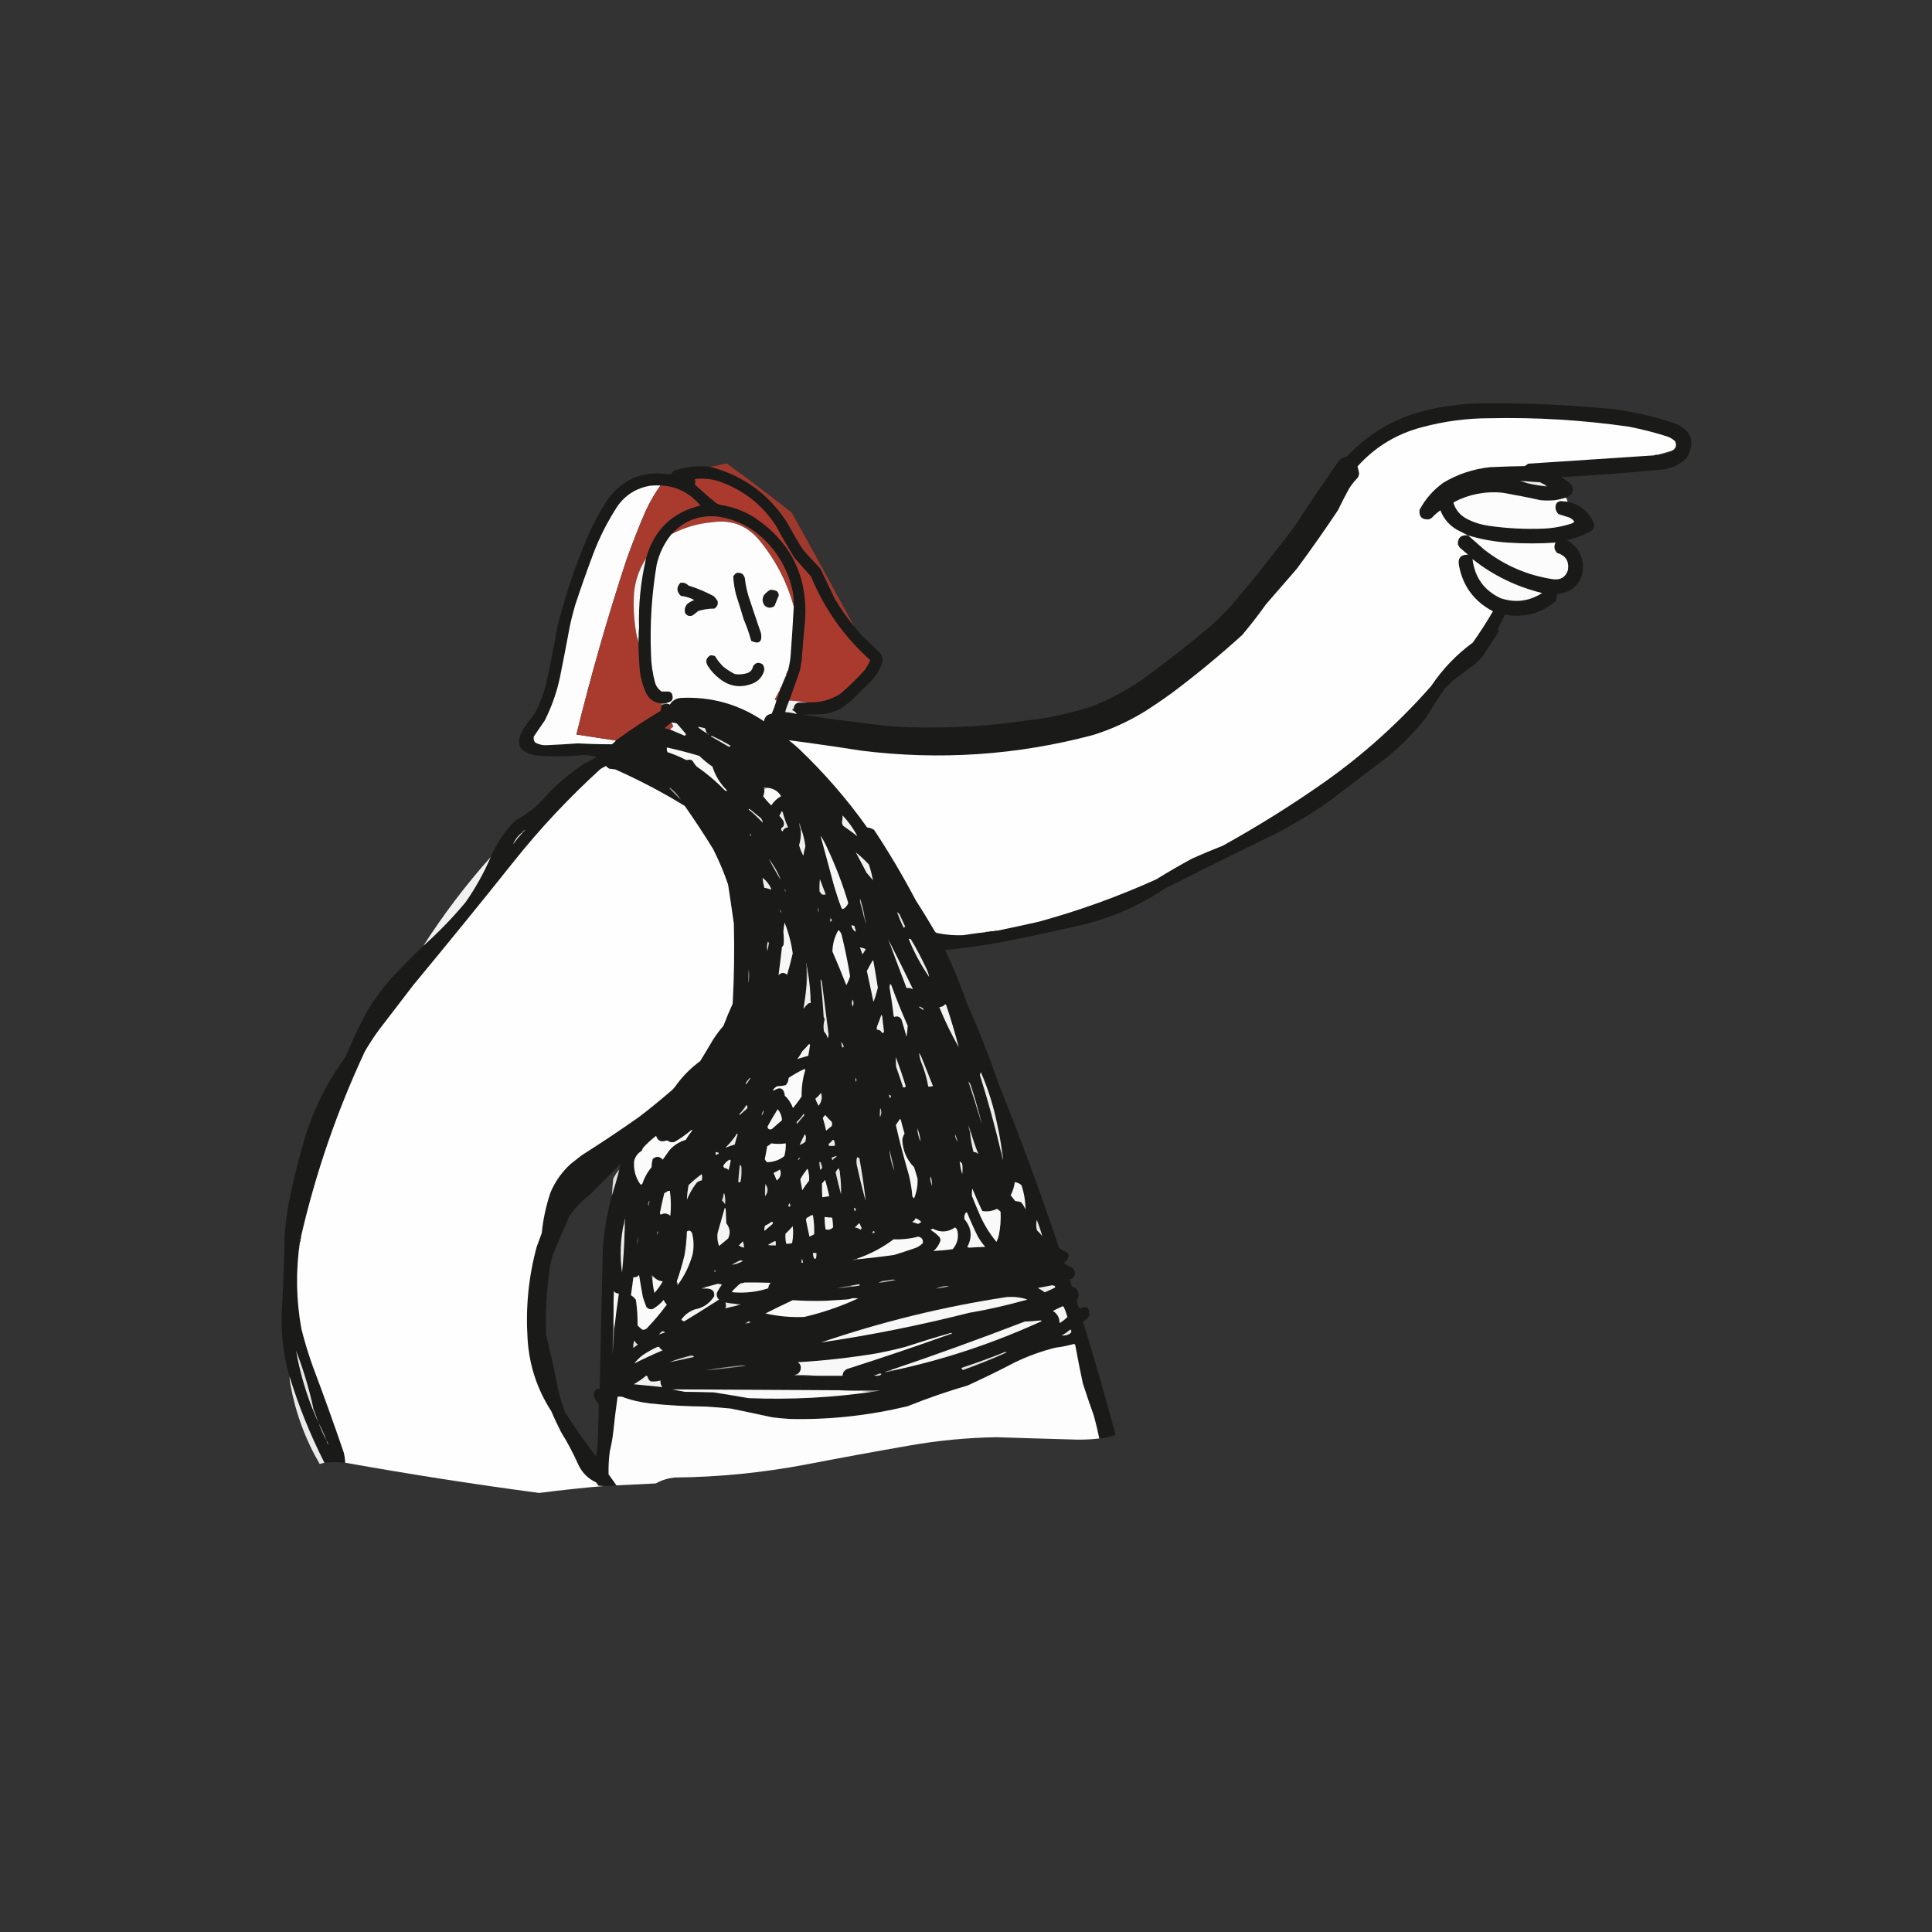 <?xml version="1.0" encoding="UTF-8"?>
<svg xmlns="http://www.w3.org/2000/svg" xmlns:xlink="http://www.w3.org/1999/xlink" width="50pt" height="50pt" viewBox="0 0 50 50" version="1.1">
<rect x="0" y="0" width="50" height="50" fill="#333333" stroke="none"/>
<defs>
<filter id="alpha" filterUnits="objectBoundingBox" x="0%" y="0%" width="100%" height="100%">
  <feColorMatrix type="matrix" in="SourceGraphic" values="0 0 0 0 1 0 0 0 0 1 0 0 0 0 1 0 0 0 1 0"/>
</filter>
<mask id="mask0">
  <g filter="url(#alpha)">
<rect x="0" y="0" width="50" height="50" style="fill:rgb(0%,0%,0%);fill-opacity:0.996;stroke:none;"/>
  </g>
</mask>
<clipPath id="clip1">
  <rect width="50" height="50"/>
</clipPath>
<g id="surface6" clip-path="url(#clip1)">
<path style=" stroke:none;fill-rule:evenodd;fill:rgb(10.196%,10.196%,9.804%);fill-opacity:1;" d="M 40.527 12.879 C 40.434 12.906 40.34 12.93 40.242 12.945 C 40.117 12.957 39.992 12.957 39.867 12.945 C 39.539 12.871 39.207 12.809 38.875 12.75 C 38.438 12.711 38.023 12.789 37.633 12.992 C 37.625 13 37.617 13.008 37.617 13.02 C 37.672 13.191 37.777 13.32 37.93 13.41 C 38.113 13.512 38.309 13.574 38.516 13.605 C 38.992 13.676 39.473 13.699 39.957 13.68 C 40.203 13.668 40.441 13.625 40.676 13.547 C 40.699 13.539 40.719 13.523 40.738 13.508 C 40.758 13.504 40.758 13.5 40.738 13.492 C 40.707 13.449 40.664 13.418 40.617 13.395 C 40.523 13.363 40.426 13.336 40.332 13.305 C 40.266 13.238 40.242 13.156 40.266 13.059 C 40.293 12.996 40.344 12.965 40.414 12.969 C 40.465 12.977 40.52 12.98 40.57 12.984 C 40.91 13.062 41.141 13.262 41.262 13.582 C 41.258 13.648 41.234 13.699 41.188 13.742 C 40.984 13.848 40.777 13.926 40.555 13.98 C 40.914 14.207 41.039 14.523 40.926 14.934 C 40.801 15.207 40.59 15.355 40.285 15.375 C 40.293 15.434 40.285 15.492 40.266 15.551 C 39.887 15.875 39.453 15.992 38.957 15.91 C 38.953 15.914 38.945 15.918 38.938 15.926 C 38.879 16.047 38.816 16.172 38.758 16.293 C 38.77 16.297 38.781 16.309 38.785 16.32 C 38.777 16.352 38.762 16.379 38.75 16.402 C 38.617 16.605 38.488 16.805 38.359 17.004 C 38.301 17.062 38.242 17.121 38.188 17.176 C 37.992 17.32 37.797 17.465 37.602 17.613 C 37.535 17.68 37.465 17.746 37.398 17.812 C 37.223 18.062 37.059 18.316 36.902 18.578 C 36.613 18.945 36.285 19.277 35.922 19.578 C 35.414 19.961 34.91 20.348 34.406 20.73 C 33.965 21.043 33.504 21.32 33.027 21.57 C 32.051 22.043 31.082 22.523 30.117 23.012 C 29.496 23.43 28.82 23.73 28.09 23.914 C 27.328 24.094 26.562 24.258 25.797 24.406 C 25.352 24.48 24.906 24.543 24.461 24.586 C 24.68 25.047 24.871 25.52 25.039 26.004 C 25.34 26.676 25.609 27.363 25.848 28.059 C 26.41 29.453 26.93 30.863 27.406 32.289 C 27.473 32.344 27.547 32.387 27.625 32.418 C 27.664 32.48 27.664 32.543 27.617 32.605 C 27.59 32.633 27.562 32.656 27.535 32.68 C 27.598 32.734 27.668 32.777 27.746 32.809 C 27.844 32.902 27.844 32.996 27.746 33.094 C 27.727 33.102 27.707 33.102 27.684 33.102 C 27.699 33.164 27.719 33.23 27.738 33.297 C 27.887 33.34 27.941 33.441 27.902 33.598 C 27.883 33.621 27.871 33.648 27.867 33.68 C 27.879 33.746 27.902 33.809 27.941 33.867 C 28.125 33.781 28.207 33.84 28.188 34.047 C 28.18 34.066 28.168 34.086 28.156 34.105 C 28.109 34.137 28.066 34.176 28.031 34.219 C 28.332 35.184 28.609 36.156 28.871 37.137 C 28.734 37.188 28.594 37.219 28.449 37.227 C 28.41 37.031 28.363 36.836 28.309 36.641 C 28.211 36.363 28.113 36.082 28.023 35.801 C 27.953 35.473 27.887 35.141 27.828 34.812 C 27.82 34.797 27.812 34.789 27.797 34.781 C 27.637 34.824 27.477 34.859 27.309 34.879 C 26.953 34.969 26.605 35.094 26.273 35.254 C 25.871 35.465 25.461 35.664 25.047 35.855 C 24.516 36.008 23.996 36.191 23.484 36.395 C 22.488 36.633 21.48 36.746 20.453 36.723 C 20.301 36.715 20.145 36.699 19.988 36.68 C 19.629 36.602 19.27 36.527 18.91 36.453 C 18.695 36.434 18.48 36.414 18.266 36.402 C 18.098 36.367 17.926 36.336 17.754 36.305 C 17.57 36.297 17.383 36.297 17.199 36.312 C 16.926 36.316 16.656 36.281 16.391 36.215 C 16.332 36.191 16.277 36.168 16.223 36.137 C 16.176 36.125 16.133 36.129 16.09 36.145 C 16.055 36.145 16.02 36.145 15.984 36.145 C 15.941 36.449 15.902 36.754 15.871 37.062 C 15.852 37.234 15.82 37.402 15.781 37.57 C 15.754 37.766 15.746 37.961 15.75 38.156 C 15.82 38.25 15.887 38.348 15.953 38.441 C 15.848 38.453 15.746 38.457 15.641 38.457 C 15.59 38.457 15.539 38.457 15.488 38.449 C 15.469 38.422 15.445 38.395 15.43 38.367 C 15.223 38.27 15.07 38.121 14.973 37.918 C 14.84 37.621 14.691 37.336 14.52 37.062 C 14.43 36.887 14.344 36.703 14.266 36.52 C 13.895 35.945 13.691 35.316 13.652 34.633 C 13.602 33.824 13.68 33.035 13.891 32.262 C 13.934 32.145 13.977 32.031 14.02 31.914 C 14.164 31.637 14.348 31.379 14.566 31.152 C 15.055 30.68 15.535 30.203 16.016 29.719 C 16.328 29.484 16.625 29.227 16.906 28.945 C 16.922 28.914 16.941 28.891 16.965 28.871 C 16.977 28.793 17.016 28.738 17.086 28.707 C 17.199 28.535 17.305 28.367 17.41 28.195 C 17.418 28.195 17.426 28.191 17.426 28.18 C 17.434 28.18 17.438 28.176 17.438 28.164 C 17.449 28.164 17.453 28.16 17.453 28.148 C 17.637 27.883 17.859 27.652 18.121 27.461 C 18.234 27.277 18.344 27.094 18.453 26.906 C 18.535 26.781 18.625 26.66 18.723 26.547 C 18.797 26.352 18.875 26.164 18.961 25.977 C 19 25.285 19.008 24.594 18.992 23.906 C 18.945 23.57 18.895 23.234 18.844 22.898 C 18.738 22.578 18.605 22.27 18.453 21.969 C 18.219 21.59 17.977 21.223 17.723 20.859 C 17.691 20.801 17.656 20.746 17.621 20.695 C 17.551 20.586 17.465 20.488 17.363 20.402 C 17.352 20.395 17.336 20.391 17.32 20.395 C 17.031 20.305 16.746 20.215 16.465 20.117 C 16.312 20.062 16.168 20 16.027 19.922 C 15.996 19.914 15.961 19.91 15.926 19.914 C 15.871 19.906 15.812 19.898 15.758 19.891 C 15.73 19.871 15.707 19.848 15.684 19.824 C 15.633 19.848 15.582 19.875 15.535 19.906 C 14.723 20.648 13.973 21.445 13.293 22.301 C 12.438 23.375 11.57 24.438 10.695 25.496 C 10.402 25.879 10.105 26.266 9.812 26.648 C 9.688 26.816 9.578 26.984 9.473 27.16 C 9.465 27.16 9.457 27.164 9.457 27.176 C 9.445 27.18 9.441 27.191 9.445 27.207 C 9.367 27.301 9.297 27.402 9.227 27.504 C 8.895 28.301 8.566 29.102 8.25 29.906 C 8.008 30.582 7.852 31.273 7.793 31.992 C 7.793 31.996 7.793 32 7.793 32.004 C 7.777 32.023 7.773 32.043 7.777 32.066 C 7.777 32.086 7.777 32.105 7.777 32.125 C 7.77 32.125 7.762 32.129 7.762 32.141 C 7.652 32.895 7.664 33.645 7.801 34.391 C 7.879 34.711 7.977 35.023 8.086 35.336 C 8.367 36.082 8.637 36.832 8.895 37.586 C 8.918 37.676 8.93 37.766 8.934 37.855 C 8.754 37.836 8.574 37.836 8.395 37.855 C 8.031 37.137 7.73 36.391 7.492 35.621 C 7.312 34.996 7.25 34.355 7.305 33.699 C 7.336 33.137 7.355 32.57 7.367 32.004 C 7.383 31.715 7.418 31.422 7.473 31.137 C 7.586 30.562 7.727 30 7.891 29.441 C 8.125 28.684 8.477 27.988 8.941 27.355 C 9.113 26.934 9.309 26.523 9.527 26.125 C 9.711 25.828 9.922 25.547 10.156 25.285 C 10.418 25.008 10.684 24.738 10.957 24.477 C 11.344 24.133 11.707 23.758 12.047 23.352 C 12.305 22.984 12.523 22.594 12.699 22.18 C 12.852 21.828 13.062 21.516 13.328 21.242 C 13.508 21.141 13.68 21.027 13.84 20.898 C 14.004 20.738 14.164 20.57 14.32 20.402 C 14.555 20.176 14.812 19.969 15.086 19.785 C 15.176 19.734 15.273 19.684 15.367 19.637 C 15.391 19.617 15.41 19.598 15.43 19.578 C 15.32 19.559 15.211 19.543 15.098 19.539 C 14.684 19.586 14.27 19.59 13.855 19.547 C 13.426 19.469 13.324 19.238 13.547 18.863 C 13.637 18.73 13.73 18.602 13.832 18.473 C 13.973 18.215 14.078 17.938 14.145 17.648 C 14.25 17.164 14.344 16.68 14.43 16.195 C 14.637 15.387 14.902 14.602 15.227 13.84 C 15.367 13.531 15.527 13.238 15.707 12.953 C 16.102 12.398 16.637 12.172 17.32 12.277 C 17.34 12.273 17.359 12.27 17.379 12.266 C 17.391 12.223 17.418 12.195 17.453 12.18 C 17.758 12.074 18.066 12.043 18.383 12.082 C 19.234 12.305 19.895 12.785 20.371 13.523 C 20.496 13.754 20.625 13.977 20.762 14.199 C 20.91 14.375 21.066 14.543 21.227 14.707 C 21.355 14.969 21.48 15.227 21.602 15.488 C 21.75 15.742 21.918 15.984 22.105 16.211 C 22.176 16.293 22.25 16.379 22.32 16.465 C 22.488 16.613 22.648 16.77 22.801 16.93 C 22.836 16.996 22.848 17.066 22.832 17.141 C 22.777 17.309 22.695 17.457 22.578 17.59 C 22.406 17.762 22.23 17.934 22.059 18.105 C 21.953 18.203 21.836 18.289 21.715 18.363 C 21.586 18.422 21.449 18.465 21.309 18.48 C 21.125 18.488 20.941 18.492 20.754 18.496 C 21.516 18.613 22.281 18.711 23.051 18.797 C 24.227 18.867 25.395 18.82 26.559 18.648 C 27.133 18.586 27.691 18.465 28.242 18.285 C 28.723 18.102 29.172 17.859 29.59 17.566 C 30.172 17.141 30.742 16.695 31.301 16.23 C 31.512 16.039 31.715 15.836 31.906 15.625 C 32.461 14.969 32.996 14.297 33.512 13.613 C 33.883 13.035 34.27 12.465 34.668 11.902 C 34.723 11.859 34.785 11.832 34.855 11.82 C 35.398 11.234 36.059 10.84 36.836 10.637 C 37.289 10.523 37.75 10.457 38.215 10.441 C 39.398 10.422 40.578 10.473 41.758 10.59 C 42.305 10.66 42.84 10.785 43.363 10.965 C 43.781 11.152 43.879 11.445 43.656 11.844 C 43.48 12.023 43.27 12.125 43.016 12.152 C 42.148 12.238 41.277 12.301 40.406 12.348 C 40.477 12.395 40.547 12.445 40.617 12.496 C 40.715 12.578 40.73 12.676 40.668 12.789 C 40.629 12.828 40.578 12.859 40.527 12.879 Z M 43.273 11.664 C 43.234 11.699 43.191 11.723 43.137 11.73 C 43.059 11.75 42.977 11.766 42.898 11.77 C 43.02 11.738 43.145 11.703 43.273 11.664 Z M 20.543 18.34 C 20.543 18.359 20.543 18.379 20.543 18.398 C 20.488 18.375 20.488 18.355 20.543 18.34 Z M 15.926 19.914 C 15.961 19.91 15.996 19.914 16.027 19.922 C 16.168 20 16.312 20.062 16.465 20.117 C 16.746 20.215 17.031 20.305 17.32 20.395 C 17.414 20.5 17.516 20.602 17.621 20.695 C 17.656 20.746 17.691 20.801 17.723 20.859 C 17.145 20.504 16.547 20.191 15.926 19.914 Z M 25.48 24.129 C 25.301 24.168 25.113 24.191 24.926 24.203 C 25.105 24.172 25.293 24.145 25.48 24.129 Z M 9.445 27.207 C 8.727 28.742 8.176 30.336 7.793 31.992 C 7.852 31.273 8.008 30.582 8.25 29.906 C 8.566 29.102 8.895 28.301 9.227 27.504 C 9.297 27.402 9.367 27.301 9.445 27.207 Z M 17.41 28.195 C 17.305 28.367 17.199 28.535 17.086 28.707 C 17.016 28.738 16.977 28.793 16.965 28.871 C 16.941 28.891 16.922 28.914 16.906 28.945 C 16.625 29.227 16.328 29.484 16.016 29.719 C 15.535 30.203 15.055 30.68 14.566 31.152 C 14.348 31.379 14.164 31.637 14.02 31.914 C 14.055 31.551 14.133 31.195 14.25 30.852 C 14.371 30.57 14.543 30.328 14.77 30.121 C 14.863 30.047 14.961 29.973 15.055 29.898 C 15.559 29.578 16.051 29.25 16.539 28.906 C 16.836 28.68 17.125 28.441 17.41 28.195 Z M 16.027 30.266 C 15.965 30.336 15.914 30.418 15.871 30.504 C 15.855 30.652 15.844 30.797 15.836 30.941 C 15.715 31.383 15.637 31.832 15.602 32.289 C 15.574 33.504 15.547 34.723 15.52 35.938 C 15.418 35.941 15.371 35.996 15.367 36.094 C 15.379 36.188 15.422 36.266 15.496 36.324 C 15.492 36.672 15.484 37.016 15.465 37.359 C 15.465 37.473 15.449 37.582 15.422 37.691 C 15.141 37.324 14.875 36.945 14.625 36.551 C 14.551 36.359 14.492 36.164 14.445 35.965 C 14.355 35.492 14.25 35.023 14.133 34.555 C 14.113 33.949 14.148 33.344 14.238 32.742 C 14.258 32.66 14.277 32.582 14.297 32.5 C 14.438 32.16 14.582 31.82 14.73 31.48 C 14.879 31.266 15.055 31.078 15.266 30.918 C 15.527 30.656 15.789 30.395 16.051 30.129 C 16.047 30.176 16.039 30.219 16.027 30.266 Z M 16.09 36.145 C 16.133 36.129 16.176 36.125 16.223 36.137 C 16.277 36.168 16.332 36.191 16.391 36.215 C 16.656 36.281 16.926 36.316 17.199 36.312 C 17.383 36.297 17.57 36.297 17.754 36.305 C 17.926 36.336 18.098 36.367 18.266 36.402 C 17.777 36.398 17.293 36.371 16.809 36.32 C 16.562 36.289 16.32 36.234 16.09 36.145 Z M 16.09 36.145 "/>
</g>
<mask id="mask1">
  <g filter="url(#alpha)">
<rect x="0" y="0" width="50" height="50" style="fill:rgb(0%,0%,0%);fill-opacity:0.933;stroke:none;"/>
  </g>
</mask>
<clipPath id="clip2">
  <rect width="50" height="50"/>
</clipPath>
<g id="surface9" clip-path="url(#clip2)">
<path style=" stroke:none;fill-rule:evenodd;fill:rgb(65.49%,22.745%,17.647%);fill-opacity:1;" d="M 22.105 16.211 C 21.918 15.984 21.75 15.742 21.602 15.488 C 21.48 15.227 21.355 14.969 21.227 14.707 C 21.066 14.543 20.91 14.375 20.762 14.199 C 20.625 13.977 20.496 13.754 20.371 13.523 C 19.895 12.785 19.234 12.305 18.383 12.082 C 18.523 12.055 18.664 12.023 18.805 11.992 C 19.375 12.406 19.938 12.832 20.492 13.27 C 21.035 14.246 21.57 15.227 22.105 16.211 Z M 22.105 16.211 "/>
</g>
<mask id="mask2">
  <g filter="url(#alpha)">
<rect x="0" y="0" width="50" height="50" style="fill:rgb(0%,0%,0%);fill-opacity:0.976;stroke:none;"/>
  </g>
</mask>
<clipPath id="clip3">
  <rect width="50" height="50"/>
</clipPath>
<g id="surface12" clip-path="url(#clip3)">
<path style=" stroke:none;fill-rule:evenodd;fill:rgb(96.078%,95.686%,95.686%);fill-opacity:1;" d="M 20.426 18.129 C 20.539 18.137 20.656 18.145 20.77 18.16 C 20.73 18.168 20.691 18.18 20.648 18.188 C 20.578 18.215 20.543 18.266 20.543 18.34 C 20.488 18.355 20.488 18.375 20.543 18.398 C 20.57 18.418 20.598 18.441 20.621 18.469 C 20.609 18.469 20.602 18.473 20.59 18.473 C 20.5 18.449 20.41 18.434 20.32 18.43 C 20.348 18.324 20.383 18.227 20.426 18.129 Z M 20.426 18.129 "/>
</g>
<mask id="mask3">
  <g filter="url(#alpha)">
<rect x="0" y="0" width="50" height="50" style="fill:rgb(0%,0%,0%);fill-opacity:0.545;stroke:none;"/>
  </g>
</mask>
<clipPath id="clip4">
  <rect width="50" height="50"/>
</clipPath>
<g id="surface15" clip-path="url(#clip4)">
<path style=" stroke:none;fill-rule:evenodd;fill:rgb(95.294%,95.294%,95.294%);fill-opacity:1;" d="M 17.32 20.395 C 17.336 20.391 17.352 20.395 17.363 20.402 C 17.465 20.488 17.551 20.586 17.621 20.695 C 17.516 20.602 17.414 20.5 17.32 20.395 Z M 17.32 20.395 "/>
</g>
<mask id="mask4">
  <g filter="url(#alpha)">
<rect x="0" y="0" width="50" height="50" style="fill:rgb(0%,0%,0%);fill-opacity:0.949;stroke:none;"/>
  </g>
</mask>
<clipPath id="clip5">
  <rect width="50" height="50"/>
</clipPath>
<g id="surface18" clip-path="url(#clip5)">
<path style=" stroke:none;fill-rule:evenodd;fill:rgb(98.431%,98.431%,98.431%);fill-opacity:1;" d="M 12.699 22.18 C 12.523 22.594 12.305 22.984 12.047 23.352 C 11.707 23.758 11.344 24.133 10.957 24.477 C 11.477 23.664 12.059 22.898 12.699 22.18 Z M 12.699 22.18 "/>
</g>
<mask id="mask5">
  <g filter="url(#alpha)">
<rect x="0" y="0" width="50" height="50" style="fill:rgb(0%,0%,0%);fill-opacity:0.886;stroke:none;"/>
  </g>
</mask>
<clipPath id="clip6">
  <rect width="50" height="50"/>
</clipPath>
<g id="surface21" clip-path="url(#clip6)">
<path style=" stroke:none;fill-rule:evenodd;fill:rgb(97.647%,97.647%,97.647%);fill-opacity:1;" d="M 16.027 30.266 C 15.973 30.496 15.906 30.719 15.836 30.941 C 15.844 30.797 15.855 30.652 15.871 30.504 C 15.914 30.418 15.965 30.336 16.027 30.266 Z M 16.027 30.266 "/>
</g>
<mask id="mask6">
  <g filter="url(#alpha)">
<rect x="0" y="0" width="50" height="50" style="fill:rgb(0%,0%,0%);fill-opacity:0.996;stroke:none;"/>
  </g>
</mask>
<clipPath id="clip7">
  <rect width="50" height="50"/>
</clipPath>
<g id="surface24" clip-path="url(#clip7)">
<path style=" stroke:none;fill-rule:evenodd;fill:rgb(99.608%,99.608%,99.608%);fill-opacity:1;" d="M 28.449 37.227 C 28.27 37.25 28.086 37.258 27.902 37.258 C 27.199 37.238 26.492 37.219 25.789 37.195 C 25.023 37.207 24.266 37.281 23.516 37.414 C 22.641 37.566 21.762 37.727 20.891 37.895 C 19.754 38.113 18.609 38.227 17.453 38.238 C 17.285 38.258 17.125 38.305 16.973 38.391 C 16.633 38.406 16.293 38.426 15.953 38.441 C 15.887 38.348 15.82 38.25 15.75 38.156 C 15.746 37.961 15.754 37.766 15.781 37.57 C 15.82 37.402 15.852 37.234 15.871 37.062 C 15.902 36.754 15.941 36.449 15.984 36.145 C 16.02 36.145 16.055 36.145 16.09 36.145 C 16.32 36.234 16.562 36.289 16.809 36.32 C 17.293 36.371 17.777 36.398 18.266 36.402 C 18.48 36.414 18.695 36.434 18.91 36.453 C 19.27 36.527 19.629 36.602 19.988 36.68 C 20.145 36.699 20.301 36.715 20.453 36.723 C 21.48 36.746 22.488 36.633 23.484 36.395 C 23.996 36.191 24.516 36.008 25.047 35.855 C 25.461 35.664 25.871 35.465 26.273 35.254 C 26.605 35.094 26.953 34.969 27.309 34.879 C 27.477 34.859 27.637 34.824 27.797 34.781 C 27.812 34.789 27.82 34.797 27.828 34.812 C 27.887 35.141 27.953 35.473 28.023 35.801 C 28.113 36.082 28.211 36.363 28.309 36.641 C 28.363 36.836 28.41 37.031 28.449 37.227 Z M 28.449 37.227 "/>
</g>
<mask id="mask7">
  <g filter="url(#alpha)">
<rect x="0" y="0" width="50" height="50" style="fill:rgb(0%,0%,0%);fill-opacity:0.933;stroke:none;"/>
  </g>
</mask>
<clipPath id="clip8">
  <rect width="50" height="50"/>
</clipPath>
<g id="surface27" clip-path="url(#clip8)">
<path style=" stroke:none;fill-rule:evenodd;fill:rgb(97.647%,97.647%,97.647%);fill-opacity:1;" d="M 7.492 35.621 C 7.73 36.391 8.031 37.137 8.395 37.855 C 8.355 37.867 8.312 37.875 8.273 37.887 C 7.902 37.25 7.648 36.562 7.516 35.832 C 7.504 35.762 7.496 35.691 7.492 35.621 Z M 7.492 35.621 "/>
</g>
</defs>
<g id="surface1">
<use xlink:href="#surface6" mask="url(#mask0)"/>
<path style=" stroke:none;fill-rule:evenodd;fill:rgb(99.608%,99.608%,99.608%);fill-opacity:1;" d="M 38.547 10.824 C 39.758 10.797 40.961 10.871 42.16 11.043 C 42.496 11.109 42.828 11.195 43.152 11.297 C 43.227 11.324 43.297 11.367 43.355 11.422 C 43.398 11.531 43.371 11.609 43.273 11.664 C 43.145 11.703 43.02 11.738 42.898 11.77 C 42.863 11.766 42.832 11.77 42.809 11.785 C 41.723 11.855 40.637 11.93 39.551 12 C 39.52 12.02 39.492 12.043 39.461 12.062 C 39.16 12.066 38.859 12.078 38.562 12.09 C 38.125 12.137 37.719 12.273 37.348 12.496 C 37.09 12.684 36.887 12.914 36.738 13.195 C 36.719 13.367 36.797 13.453 36.973 13.441 C 37.004 13.434 37.035 13.418 37.062 13.395 C 37.125 13.324 37.199 13.262 37.277 13.207 C 37.363 13.426 37.504 13.594 37.707 13.711 C 37.801 13.758 37.898 13.809 37.992 13.855 C 37.812 13.836 37.723 13.918 37.73 14.094 C 37.746 14.117 37.762 14.141 37.773 14.168 C 37.848 14.23 37.918 14.293 37.992 14.355 C 37.801 14.352 37.723 14.445 37.758 14.633 C 37.859 15.172 38.152 15.566 38.637 15.82 C 38.477 16.098 38.301 16.367 38.117 16.629 C 37.691 16.941 37.332 17.316 37.039 17.754 C 36.207 18.699 35.281 19.535 34.258 20.254 C 33.418 20.844 32.547 21.387 31.645 21.887 C 31.379 21.992 31.113 22.102 30.852 22.219 C 30.535 22.391 30.227 22.57 29.922 22.758 C 28.938 23.203 27.93 23.566 26.891 23.852 C 26.527 23.934 26.168 24.012 25.809 24.086 C 25.773 24.082 25.738 24.086 25.703 24.102 C 25.66 24.094 25.621 24.102 25.586 24.113 C 25.547 24.109 25.512 24.117 25.48 24.129 C 25.293 24.145 25.105 24.172 24.926 24.203 C 24.707 24.211 24.492 24.195 24.281 24.152 C 24.246 24.148 24.219 24.137 24.199 24.113 C 24.039 23.84 23.875 23.57 23.703 23.305 C 23.371 22.676 23.012 22.066 22.621 21.477 C 22.566 21.441 22.508 21.422 22.441 21.414 C 21.922 20.684 21.336 20.008 20.68 19.383 C 20.594 19.301 20.504 19.227 20.41 19.156 C 21.035 19.238 21.66 19.328 22.285 19.426 C 24.312 19.68 26.312 19.547 28.285 19.023 C 28.762 18.875 29.211 18.668 29.637 18.406 C 29.875 18.254 30.109 18.094 30.34 17.926 C 30.965 17.457 31.566 16.961 32.148 16.434 C 32.363 16.176 32.57 15.914 32.762 15.641 C 33.027 15.336 33.293 15.027 33.559 14.723 C 33.926 14.227 34.281 13.723 34.625 13.207 C 34.715 13.02 34.809 12.836 34.91 12.652 C 34.973 12.551 35.047 12.457 35.133 12.367 C 35.16 12.332 35.172 12.289 35.172 12.242 C 35.16 12.18 35.148 12.125 35.133 12.07 C 35.586 11.566 36.145 11.227 36.805 11.055 C 37.379 10.902 37.957 10.824 38.547 10.824 Z M 38.547 10.824 "/>
<use xlink:href="#surface9" mask="url(#mask1)"/>
<path style=" stroke:none;fill-rule:evenodd;fill:rgb(52.157%,52.157%,52.157%);fill-opacity:1;" d="M 39.508 12.457 C 39.473 12.453 39.441 12.461 39.418 12.473 C 39.391 12.469 39.367 12.461 39.34 12.453 C 39.398 12.438 39.453 12.441 39.508 12.457 Z M 39.508 12.457 "/>
<path style=" stroke:none;fill-rule:evenodd;fill:rgb(92.157%,92.157%,92.157%);fill-opacity:1;" d="M 39.418 12.473 C 39.441 12.461 39.473 12.453 39.508 12.457 C 39.621 12.469 39.734 12.473 39.852 12.48 C 39.906 12.508 39.961 12.535 40.016 12.562 C 39.996 12.578 39.969 12.582 39.941 12.578 C 39.762 12.559 39.59 12.527 39.418 12.473 Z M 39.418 12.473 "/>
<path style=" stroke:none;fill-rule:evenodd;fill:rgb(99.216%,99.216%,99.216%);fill-opacity:1;" d="M 17.094 12.562 C 16.945 12.77 16.82 12.988 16.711 13.223 C 16.531 13.637 16.367 14.059 16.215 14.484 C 15.723 15.977 15.293 17.484 14.918 19.008 C 15.258 19.062 15.598 19.113 15.938 19.164 C 15.91 19.203 15.875 19.234 15.836 19.262 C 15.543 19.262 15.25 19.254 14.957 19.238 C 14.691 19.258 14.426 19.273 14.16 19.285 C 14.051 19.293 13.949 19.27 13.855 19.219 C 13.812 19.172 13.801 19.121 13.816 19.059 C 13.91 18.918 14.008 18.781 14.102 18.641 C 14.277 18.285 14.41 17.918 14.492 17.527 C 14.582 17.09 14.664 16.648 14.746 16.211 C 14.785 16.027 14.832 15.848 14.883 15.668 C 15.027 15.227 15.184 14.785 15.348 14.348 C 15.512 13.91 15.723 13.496 15.977 13.105 C 16.184 12.809 16.469 12.633 16.824 12.57 C 16.914 12.562 17.004 12.562 17.094 12.562 Z M 17.094 12.562 "/>
<path style=" stroke:none;fill-rule:evenodd;fill:rgb(66.275%,23.137%,18.039%);fill-opacity:1;" d="M 17.094 12.562 C 17.383 12.574 17.645 12.668 17.875 12.84 C 17.965 12.914 18.051 12.996 18.129 13.082 C 17.391 13.262 16.922 13.719 16.719 14.453 C 16.547 14.719 16.445 15.008 16.41 15.324 C 16.379 15.754 16.414 16.18 16.508 16.598 C 16.516 16.617 16.52 16.641 16.523 16.66 C 16.527 16.906 16.539 17.148 16.562 17.395 C 16.59 17.586 16.645 17.773 16.727 17.949 C 16.809 18.105 16.938 18.188 17.109 18.203 C 17.109 18.223 17.113 18.234 17.125 18.25 C 17.117 18.301 17.105 18.348 17.094 18.398 C 16.695 18.637 16.309 18.891 15.938 19.164 C 15.598 19.113 15.258 19.062 14.918 19.008 C 15.293 17.484 15.723 15.977 16.215 14.484 C 16.367 14.059 16.531 13.637 16.711 13.223 C 16.82 12.988 16.945 12.77 17.094 12.562 Z M 17.094 12.562 "/>
<path style=" stroke:none;fill-rule:evenodd;fill:rgb(41.176%,41.176%,41.176%);fill-opacity:1;" d="M 40.016 12.562 C 40.027 12.566 40.039 12.574 40.047 12.586 C 40.008 12.598 39.973 12.594 39.941 12.578 C 39.969 12.582 39.996 12.578 40.016 12.562 Z M 40.016 12.562 "/>
<path style=" stroke:none;fill-rule:evenodd;fill:rgb(98.824%,98.824%,98.824%);fill-opacity:1;" d="M 40.527 12.879 C 40.547 12.91 40.562 12.945 40.57 12.984 C 40.52 12.98 40.465 12.977 40.414 12.969 C 40.344 12.965 40.293 12.996 40.266 13.059 C 40.242 13.156 40.266 13.238 40.332 13.305 C 40.426 13.336 40.523 13.363 40.617 13.395 C 40.664 13.418 40.707 13.449 40.738 13.492 C 40.738 13.5 40.738 13.504 40.738 13.508 C 40.719 13.523 40.699 13.539 40.676 13.547 C 40.441 13.625 40.203 13.668 39.957 13.68 C 39.473 13.699 38.992 13.676 38.516 13.605 C 38.309 13.574 38.113 13.512 37.93 13.41 C 37.777 13.32 37.672 13.191 37.617 13.02 C 37.617 13.008 37.625 13 37.633 12.992 C 38.023 12.789 38.438 12.711 38.875 12.75 C 39.207 12.809 39.539 12.871 39.867 12.945 C 39.992 12.957 40.117 12.957 40.242 12.945 C 40.34 12.93 40.434 12.906 40.527 12.879 Z M 40.527 12.879 "/>
<path style=" stroke:none;fill-rule:evenodd;fill:rgb(65.49%,23.529%,18.431%);fill-opacity:1;" d="M 20.543 15.699 C 20.363 15.047 20.055 14.461 19.621 13.945 C 19.305 13.586 18.906 13.445 18.43 13.516 C 18.059 13.547 17.707 13.652 17.379 13.824 C 17.695 13.477 18.094 13.324 18.562 13.367 C 19.012 13.43 19.402 13.617 19.734 13.922 C 20.148 14.309 20.41 14.781 20.523 15.34 C 20.539 15.457 20.543 15.578 20.543 15.699 Z M 20.543 15.699 "/>
<path style=" stroke:none;fill-rule:evenodd;fill:rgb(99.216%,99.216%,99.216%);fill-opacity:1;" d="M 20.543 15.699 C 20.52 16.125 20.492 16.551 20.461 16.973 C 20.449 17.102 20.426 17.227 20.395 17.348 C 20.367 17.383 20.352 17.422 20.348 17.469 C 20.301 17.57 20.258 17.676 20.215 17.785 C 20.191 17.805 20.184 17.828 20.184 17.859 C 20.137 17.938 20.094 18.023 20.051 18.105 C 20.066 18.109 20.082 18.117 20.094 18.129 C 20.062 18.246 20.02 18.363 19.969 18.473 C 19.852 18.488 19.789 18.555 19.773 18.668 C 19.125 18.227 18.406 18.023 17.621 18.062 C 17.496 18.074 17.402 18.129 17.336 18.234 C 17.316 18.223 17.297 18.219 17.273 18.219 C 17.27 18.211 17.266 18.199 17.258 18.188 C 17.398 18.164 17.441 18.086 17.387 17.949 C 17.367 17.926 17.348 17.91 17.32 17.898 C 17.254 17.898 17.188 17.898 17.125 17.898 C 17.039 17.84 16.98 17.762 16.953 17.664 C 16.887 17.422 16.852 17.18 16.848 16.93 C 16.816 16.148 16.867 15.375 16.996 14.605 C 17.066 14.312 17.191 14.055 17.379 13.824 C 17.707 13.652 18.059 13.547 18.43 13.516 C 18.906 13.445 19.305 13.586 19.621 13.945 C 20.055 14.461 20.363 15.047 20.543 15.699 Z M 20.543 15.699 "/>
<path style=" stroke:none;fill-rule:evenodd;fill:rgb(98.824%,98.824%,98.824%);fill-opacity:1;" d="M 37.992 13.855 C 38.328 13.957 38.672 14.02 39.027 14.043 C 39.438 14.07 39.848 14.07 40.258 14.043 C 40.207 14.141 40.223 14.234 40.301 14.312 C 40.52 14.375 40.613 14.523 40.578 14.754 C 40.52 14.934 40.395 15.012 40.203 14.992 C 39.539 14.895 38.941 14.637 38.41 14.223 C 38.27 14.102 38.129 13.977 37.992 13.855 Z M 37.992 13.855 "/>
<path style=" stroke:none;fill-rule:evenodd;fill:rgb(66.275%,22.745%,17.647%);fill-opacity:1;" d="M 20.934 18.176 C 20.879 18.176 20.824 18.172 20.77 18.16 C 20.656 18.145 20.539 18.137 20.426 18.129 C 20.52 17.871 20.613 17.609 20.703 17.348 C 20.719 17.266 20.73 17.18 20.746 17.094 C 20.773 16.742 20.801 16.395 20.836 16.043 C 20.902 14.898 20.461 14.012 19.508 13.383 C 19.242 13.219 18.949 13.113 18.641 13.066 C 18.602 13.055 18.566 13.039 18.535 13.02 C 18.344 12.867 18.156 12.703 17.98 12.535 C 18 12.488 18 12.445 17.98 12.398 C 18.188 12.375 18.395 12.391 18.594 12.453 C 19.227 12.668 19.723 13.055 20.086 13.613 C 20.234 13.891 20.391 14.16 20.551 14.426 C 20.695 14.59 20.844 14.754 20.988 14.918 C 21.336 15.758 21.848 16.48 22.523 17.086 C 22.484 17.172 22.438 17.254 22.383 17.336 C 22.184 17.555 21.973 17.766 21.746 17.957 C 21.496 18.113 21.227 18.188 20.934 18.176 Z M 20.934 18.176 "/>
<path style=" stroke:none;fill-rule:evenodd;fill:rgb(98.431%,98.431%,98.431%);fill-opacity:1;" d="M 38.109 14.469 C 38.645 14.895 39.246 15.184 39.91 15.348 C 39.574 15.562 39.215 15.609 38.832 15.48 C 38.406 15.277 38.164 14.941 38.109 14.469 Z M 38.109 14.469 "/>
<path style=" stroke:none;fill-rule:evenodd;fill:rgb(97.647%,96.863%,96.471%);fill-opacity:1;" d="M 16.719 14.453 C 16.582 15.047 16.52 15.645 16.539 16.254 C 16.527 16.371 16.52 16.484 16.508 16.598 C 16.414 16.18 16.379 15.754 16.41 15.324 C 16.445 15.008 16.547 14.719 16.719 14.453 Z M 16.719 14.453 "/>
<path style=" stroke:none;fill-rule:evenodd;fill:rgb(10.588%,10.588%,10.196%);fill-opacity:1;" d="M 19.059 14.828 C 19.176 14.809 19.246 14.852 19.277 14.965 C 19.293 15.117 19.324 15.266 19.367 15.414 C 19.473 15.742 19.586 16.066 19.695 16.391 C 19.73 16.613 19.645 16.68 19.441 16.586 C 19.391 16.395 19.324 16.211 19.246 16.027 C 19.184 15.816 19.121 15.609 19.051 15.398 C 19.012 15.242 18.984 15.082 18.977 14.918 C 18.996 14.883 19.023 14.852 19.059 14.828 Z M 19.059 14.828 "/>
<path style=" stroke:none;fill-rule:evenodd;fill:rgb(10.588%,10.588%,10.196%);fill-opacity:1;" d="M 17.605 15.086 C 17.688 15.07 17.758 15.09 17.812 15.152 C 18.043 15.223 18.262 15.316 18.473 15.43 C 18.508 15.469 18.543 15.508 18.57 15.551 C 18.59 15.637 18.562 15.703 18.488 15.75 C 18.344 15.75 18.207 15.77 18.07 15.812 C 18.023 15.855 17.973 15.895 17.918 15.93 C 17.836 15.957 17.773 15.934 17.73 15.863 C 17.707 15.77 17.73 15.684 17.801 15.617 C 17.852 15.582 17.906 15.551 17.965 15.527 C 17.855 15.469 17.742 15.434 17.621 15.422 C 17.508 15.312 17.504 15.199 17.605 15.086 Z M 17.605 15.086 "/>
<path style=" stroke:none;fill-rule:evenodd;fill:rgb(11.373%,11.373%,10.98%);fill-opacity:1;" d="M 19.93 15.266 C 19.992 15.262 20.051 15.273 20.109 15.301 C 20.137 15.332 20.152 15.367 20.156 15.406 C 20.117 15.5 20.082 15.59 20.043 15.684 C 19.953 15.746 19.867 15.742 19.785 15.668 C 19.727 15.582 19.719 15.492 19.773 15.398 C 19.82 15.344 19.871 15.301 19.93 15.266 Z M 19.93 15.266 "/>
<path style=" stroke:none;fill-rule:evenodd;fill:rgb(54.118%,52.941%,52.941%);fill-opacity:1;" d="M 16.539 16.254 C 16.543 16.391 16.539 16.527 16.523 16.66 C 16.52 16.641 16.516 16.617 16.508 16.598 C 16.52 16.484 16.527 16.371 16.539 16.254 Z M 16.539 16.254 "/>
<path style=" stroke:none;fill-rule:evenodd;fill:rgb(10.98%,10.98%,10.588%);fill-opacity:1;" d="M 18.383 16.961 C 18.426 16.957 18.465 16.965 18.504 16.98 C 18.562 17.078 18.633 17.168 18.715 17.25 C 18.809 17.324 18.91 17.391 19.016 17.445 C 19.129 17.461 19.238 17.453 19.344 17.418 C 19.426 17.387 19.473 17.328 19.488 17.246 C 19.551 17.145 19.633 17.129 19.734 17.191 C 19.785 17.258 19.793 17.332 19.758 17.41 C 19.703 17.543 19.613 17.633 19.48 17.688 C 19.168 17.812 18.883 17.77 18.625 17.566 C 18.5 17.473 18.398 17.359 18.316 17.23 C 18.25 17.117 18.273 17.027 18.383 16.961 Z M 18.383 16.961 "/>
<path style=" stroke:none;fill-rule:evenodd;fill:rgb(58.431%,29.804%,25.882%);fill-opacity:1;" d="M 20.395 17.348 C 20.391 17.395 20.375 17.434 20.348 17.469 C 20.352 17.422 20.367 17.383 20.395 17.348 Z M 20.395 17.348 "/>
<path style=" stroke:none;fill-rule:evenodd;fill:rgb(65.098%,29.412%,24.314%);fill-opacity:1;" d="M 20.215 17.785 C 20.215 17.816 20.207 17.84 20.184 17.859 C 20.184 17.828 20.191 17.805 20.215 17.785 Z M 20.215 17.785 "/>
<path style=" stroke:none;fill-rule:evenodd;fill:rgb(64.706%,29.412%,24.314%);fill-opacity:1;" d="M 20.184 17.859 C 20.156 17.953 20.129 18.043 20.094 18.129 C 20.082 18.117 20.066 18.109 20.051 18.105 C 20.094 18.023 20.137 17.938 20.184 17.859 Z M 20.184 17.859 "/>
<use xlink:href="#surface12" mask="url(#mask2)"/>
<path style=" stroke:none;fill-rule:evenodd;fill:rgb(61.569%,58.039%,57.255%);fill-opacity:1;" d="M 20.77 18.16 C 20.824 18.172 20.879 18.176 20.934 18.176 C 20.844 18.188 20.746 18.195 20.648 18.188 C 20.691 18.18 20.73 18.168 20.77 18.16 Z M 20.77 18.16 "/>
<path style=" stroke:none;fill-rule:evenodd;fill:rgb(61.176%,59.608%,59.216%);fill-opacity:1;" d="M 17.258 18.188 C 17.266 18.199 17.27 18.211 17.273 18.219 C 17.219 18.215 17.172 18.223 17.125 18.25 C 17.113 18.234 17.109 18.223 17.109 18.203 C 17.16 18.207 17.211 18.203 17.258 18.188 Z M 17.258 18.188 "/>
<path style=" stroke:none;fill-rule:evenodd;fill:rgb(64.314%,23.922%,18.824%);fill-opacity:1;" d="M 17.379 18.699 C 17.395 18.73 17.41 18.762 17.426 18.797 C 17.398 18.828 17.367 18.855 17.336 18.879 C 17.289 18.871 17.242 18.859 17.199 18.844 C 17.258 18.793 17.316 18.742 17.379 18.699 Z M 17.379 18.699 "/>
<path style=" stroke:none;fill-rule:evenodd;fill:rgb(96.078%,95.686%,95.686%);fill-opacity:1;" d="M 17.379 18.699 C 17.426 18.699 17.469 18.707 17.516 18.723 C 17.598 18.812 17.676 18.906 17.754 19 C 17.746 19.016 17.738 19.031 17.723 19.043 C 17.594 18.988 17.461 18.934 17.336 18.879 C 17.367 18.855 17.398 18.828 17.426 18.797 C 17.41 18.762 17.395 18.73 17.379 18.699 Z M 17.379 18.699 "/>
<path style=" stroke:none;fill-rule:evenodd;fill:rgb(90.98%,90.98%,90.98%);fill-opacity:1;" d="M 18.309 18.984 C 18.219 18.938 18.133 18.879 18.055 18.812 C 18.121 18.816 18.184 18.828 18.25 18.848 C 18.258 18.898 18.277 18.945 18.309 18.984 Z M 18.309 18.984 "/>
<path style=" stroke:none;fill-rule:evenodd;fill:rgb(52.549%,52.549%,52.549%);fill-opacity:1;" d="M 18.309 18.984 C 18.328 18.984 18.344 18.992 18.355 19.008 C 18.332 19.016 18.316 19.008 18.309 18.984 Z M 18.309 18.984 "/>
<path style=" stroke:none;fill-rule:evenodd;fill:rgb(89.804%,89.804%,89.804%);fill-opacity:1;" d="M 18.398 19.059 C 18.398 19.051 18.406 19.047 18.414 19.043 C 18.586 19.117 18.75 19.203 18.91 19.301 C 18.898 19.324 18.875 19.332 18.848 19.32 C 18.699 19.23 18.551 19.145 18.398 19.059 Z M 18.398 19.059 "/>
<path style=" stroke:none;fill-rule:evenodd;fill:rgb(97.255%,97.255%,97.255%);fill-opacity:1;" d="M 17.258 19.344 C 17.543 19.406 17.82 19.48 18.098 19.562 C 18.203 19.664 18.316 19.758 18.438 19.84 C 18.512 20.078 18.641 20.285 18.82 20.461 C 18.797 20.473 18.777 20.473 18.758 20.453 C 18.535 20.223 18.289 20.016 18.023 19.832 C 17.984 19.785 17.949 19.734 17.918 19.684 C 17.895 19.668 17.871 19.66 17.844 19.66 C 17.812 19.668 17.785 19.668 17.754 19.668 C 17.598 19.586 17.438 19.52 17.273 19.465 C 17.258 19.426 17.254 19.387 17.258 19.344 Z M 17.258 19.344 "/>
<path style=" stroke:none;fill-rule:evenodd;fill:rgb(99.608%,99.608%,99.608%);fill-opacity:1;" d="M 15.926 19.914 C 16.547 20.191 17.145 20.504 17.723 20.859 C 17.977 21.223 18.219 21.59 18.453 21.969 C 18.605 22.27 18.738 22.578 18.844 22.898 C 18.895 23.234 18.945 23.57 18.992 23.906 C 19.008 24.594 19 25.285 18.961 25.977 C 18.875 26.164 18.797 26.352 18.723 26.547 C 18.625 26.66 18.535 26.781 18.453 26.906 C 18.344 27.094 18.234 27.277 18.121 27.461 C 17.859 27.652 17.637 27.883 17.453 28.148 C 17.445 28.148 17.438 28.156 17.438 28.164 C 17.43 28.164 17.426 28.172 17.426 28.18 C 17.414 28.18 17.41 28.184 17.41 28.195 C 17.125 28.441 16.836 28.68 16.539 28.906 C 16.051 29.25 15.559 29.578 15.055 29.898 C 14.961 29.973 14.863 30.047 14.77 30.121 C 14.543 30.328 14.371 30.57 14.25 30.852 C 14.133 31.195 14.055 31.551 14.02 31.914 C 13.977 32.031 13.934 32.145 13.891 32.262 C 13.68 33.035 13.602 33.824 13.652 34.633 C 13.691 35.316 13.895 35.945 14.266 36.52 C 14.344 36.703 14.43 36.887 14.52 37.062 C 14.691 37.336 14.84 37.621 14.973 37.918 C 15.07 38.121 15.223 38.27 15.43 38.367 C 15.445 38.395 15.469 38.422 15.488 38.449 C 15.539 38.457 15.59 38.457 15.641 38.457 C 15.078 38.504 14.516 38.566 13.953 38.637 C 12.27 38.414 10.598 38.152 8.934 37.855 C 8.93 37.766 8.918 37.676 8.895 37.586 C 8.637 36.832 8.367 36.082 8.086 35.336 C 7.977 35.023 7.879 34.711 7.801 34.391 C 7.664 33.645 7.652 32.895 7.762 32.141 C 7.773 32.141 7.777 32.137 7.777 32.125 C 7.777 32.105 7.777 32.086 7.777 32.066 C 7.793 32.051 7.797 32.031 7.793 32.004 C 7.793 32 7.793 31.996 7.793 31.992 C 8.176 30.336 8.727 28.742 9.445 27.207 C 9.457 27.199 9.461 27.191 9.457 27.176 C 9.469 27.176 9.473 27.172 9.473 27.16 C 9.578 26.984 9.688 26.816 9.812 26.648 C 10.105 26.266 10.402 25.879 10.695 25.496 C 11.57 24.438 12.438 23.375 13.293 22.301 C 13.973 21.445 14.723 20.648 15.535 19.906 C 15.582 19.875 15.633 19.848 15.684 19.824 C 15.707 19.848 15.73 19.871 15.758 19.891 C 15.812 19.898 15.871 19.906 15.926 19.914 Z M 15.926 19.914 "/>
<path style=" stroke:none;fill-rule:evenodd;fill:rgb(57.255%,57.255%,57.255%);fill-opacity:1;" d="M 19.914 20.395 C 19.863 20.387 19.816 20.395 19.781 20.426 C 19.766 20.414 19.762 20.398 19.766 20.379 C 19.816 20.375 19.867 20.379 19.914 20.395 Z M 19.914 20.395 "/>
<path style=" stroke:none;fill-rule:evenodd;fill:rgb(98.039%,98.039%,98.039%);fill-opacity:1;" d="M 19.914 20.395 C 20.047 20.422 20.145 20.488 20.215 20.605 C 20.109 20.664 20.023 20.746 19.961 20.844 C 19.883 20.77 19.812 20.688 19.75 20.605 C 19.777 20.547 19.785 20.488 19.781 20.426 C 19.816 20.395 19.863 20.387 19.914 20.395 Z M 19.914 20.395 "/>
<use xlink:href="#surface15" mask="url(#mask3)"/>
<path style=" stroke:none;fill-rule:evenodd;fill:rgb(92.549%,92.549%,92.549%);fill-opacity:1;" d="M 20.23 20.996 C 20.246 20.996 20.254 21.008 20.258 21.023 C 20.293 21.16 20.34 21.289 20.395 21.414 C 20.324 21.418 20.277 21.453 20.254 21.52 C 20.199 21.473 20.203 21.434 20.266 21.398 C 20.297 21.344 20.297 21.289 20.266 21.234 C 20.238 21.191 20.203 21.152 20.168 21.113 C 20.191 21.074 20.211 21.035 20.23 20.996 Z M 20.23 20.996 "/>
<path style=" stroke:none;fill-rule:evenodd;fill:rgb(89.804%,89.804%,89.804%);fill-opacity:1;" d="M 19.375 20.949 C 19.379 20.934 19.391 20.934 19.406 20.941 C 19.5 21.02 19.598 21.098 19.695 21.176 C 19.723 21.215 19.738 21.254 19.742 21.293 C 19.625 21.172 19.504 21.055 19.375 20.949 Z M 19.375 20.949 "/>
<path style=" stroke:none;fill-rule:evenodd;fill:rgb(95.294%,95.294%,95.294%);fill-opacity:1;" d="M 21.805 21.102 C 21.957 21.262 22.086 21.441 22.188 21.641 C 22.066 21.547 21.945 21.457 21.82 21.371 C 21.805 21.348 21.797 21.32 21.789 21.293 C 21.801 21.23 21.809 21.164 21.805 21.102 Z M 21.805 21.102 "/>
<path style=" stroke:none;fill-rule:evenodd;fill:rgb(64.706%,64.706%,64.706%);fill-opacity:1;" d="M 20.738 21.461 C 20.727 21.465 20.723 21.477 20.723 21.488 C 20.699 21.43 20.684 21.363 20.688 21.293 C 20.707 21.348 20.723 21.406 20.738 21.461 Z M 20.738 21.461 "/>
<path style=" stroke:none;fill-rule:evenodd;fill:rgb(94.118%,94.118%,94.118%);fill-opacity:1;" d="M 20.738 21.461 C 20.789 21.602 20.824 21.75 20.844 21.902 C 20.82 21.984 20.801 22.066 20.793 22.148 C 20.742 22.062 20.707 21.969 20.68 21.871 C 20.719 21.75 20.734 21.621 20.723 21.488 C 20.723 21.477 20.727 21.465 20.738 21.461 Z M 20.738 21.461 "/>
<path style=" stroke:none;fill-rule:evenodd;fill:rgb(56.471%,56.471%,56.471%);fill-opacity:1;" d="M 13.523 21.551 C 13.523 21.543 13.523 21.539 13.523 21.535 C 13.539 21.5 13.566 21.484 13.598 21.48 C 13.574 21.508 13.551 21.531 13.523 21.551 Z M 13.523 21.551 "/>
<path style=" stroke:none;fill-rule:evenodd;fill:rgb(65.098%,65.098%,65.098%);fill-opacity:1;" d="M 19.406 21.578 C 19.434 21.59 19.445 21.609 19.441 21.641 C 19.418 21.625 19.406 21.605 19.406 21.578 Z M 19.406 21.578 "/>
<path style=" stroke:none;fill-rule:evenodd;fill:rgb(96.863%,96.863%,96.863%);fill-opacity:1;" d="M 21.234 21.625 C 21.301 21.723 21.355 21.828 21.406 21.941 C 21.625 22.402 21.809 22.883 21.953 23.371 C 21.926 23.441 21.879 23.496 21.812 23.531 C 21.789 23.516 21.773 23.496 21.766 23.469 C 21.699 23.293 21.641 23.113 21.586 22.93 C 21.469 22.496 21.352 22.059 21.234 21.625 Z M 21.234 21.625 "/>
<path style=" stroke:none;fill-rule:evenodd;fill:rgb(86.667%,86.667%,86.667%);fill-opacity:1;" d="M 13.523 21.535 C 13.523 21.539 13.523 21.543 13.523 21.551 C 13.438 21.648 13.355 21.746 13.277 21.852 C 13.328 21.727 13.41 21.621 13.523 21.535 Z M 13.523 21.535 "/>
<path style=" stroke:none;fill-rule:evenodd;fill:rgb(94.51%,94.51%,94.51%);fill-opacity:1;" d="M 22.148 22.059 C 22.27 22.156 22.383 22.262 22.488 22.375 C 22.531 22.508 22.566 22.645 22.594 22.781 C 22.539 22.715 22.48 22.648 22.426 22.586 C 22.336 22.41 22.242 22.234 22.148 22.059 Z M 22.148 22.059 "/>
<use xlink:href="#surface18" mask="url(#mask4)"/>
<path style=" stroke:none;fill-rule:evenodd;fill:rgb(82.353%,82.353%,82.353%);fill-opacity:1;" d="M 19.898 22.227 C 19.973 22.324 20.043 22.43 20.102 22.539 C 20.145 22.617 20.18 22.699 20.207 22.781 C 20.098 22.598 19.992 22.414 19.898 22.227 Z M 19.898 22.227 "/>
<path style=" stroke:none;fill-rule:evenodd;fill:rgb(93.333%,93.333%,93.333%);fill-opacity:1;" d="M 19.734 22.719 C 19.836 22.793 19.91 22.891 19.961 23.004 C 19.953 23.008 19.949 23.016 19.945 23.02 C 19.891 23 19.836 22.984 19.781 22.977 C 19.758 22.891 19.742 22.805 19.734 22.719 Z M 19.734 22.719 "/>
<path style=" stroke:none;fill-rule:evenodd;fill:rgb(92.549%,92.549%,92.549%);fill-opacity:1;" d="M 21.219 22.75 C 21.27 22.883 21.316 23.016 21.371 23.148 C 21.336 23.156 21.301 23.156 21.266 23.148 C 21.254 23.121 21.234 23.098 21.211 23.078 C 21.203 22.969 21.207 22.859 21.219 22.75 Z M 21.219 22.75 "/>
<path style=" stroke:none;fill-rule:evenodd;fill:rgb(56.863%,56.863%,56.863%);fill-opacity:1;" d="M 20.305 23.004 C 20.328 23.023 20.336 23.051 20.328 23.078 C 20.312 23.059 20.305 23.031 20.305 23.004 Z M 20.305 23.004 "/>
<path style=" stroke:none;fill-rule:evenodd;fill:rgb(41.961%,41.961%,41.961%);fill-opacity:1;" d="M 21.16 23.5 C 21.168 23.5 21.176 23.508 21.184 23.516 C 21.191 23.551 21.191 23.586 21.184 23.621 C 21.164 23.582 21.156 23.543 21.16 23.5 Z M 21.16 23.5 "/>
<path style=" stroke:none;fill-rule:evenodd;fill:rgb(74.51%,74.51%,74.51%);fill-opacity:1;" d="M 22.375 23.727 C 22.375 23.734 22.371 23.738 22.359 23.738 C 22.332 23.613 22.301 23.488 22.262 23.363 C 22.254 23.328 22.254 23.293 22.262 23.262 C 22.312 23.41 22.348 23.566 22.375 23.727 Z M 22.375 23.727 "/>
<path style=" stroke:none;fill-rule:evenodd;fill:rgb(67.843%,67.843%,67.843%);fill-opacity:1;" d="M 20.184 23.543 C 20.207 23.562 20.215 23.59 20.207 23.621 C 20.191 23.598 20.184 23.57 20.184 23.543 Z M 20.184 23.543 "/>
<path style=" stroke:none;fill-rule:evenodd;fill:rgb(90.196%,90.196%,90.196%);fill-opacity:1;" d="M 23.215 23.605 C 23.238 23.621 23.262 23.641 23.281 23.664 C 23.328 23.77 23.379 23.875 23.426 23.98 C 23.414 23.992 23.402 24 23.387 24.012 C 23.32 23.879 23.266 23.742 23.215 23.605 Z M 23.215 23.605 "/>
<path style=" stroke:none;fill-rule:evenodd;fill:rgb(91.765%,91.765%,91.765%);fill-opacity:1;" d="M 21.504 23.77 C 21.539 23.801 21.535 23.832 21.488 23.859 C 21.484 23.828 21.492 23.797 21.504 23.77 Z M 21.504 23.77 "/>
<path style=" stroke:none;fill-rule:evenodd;fill:rgb(41.176%,41.176%,41.176%);fill-opacity:1;" d="M 21.504 23.77 C 21.492 23.797 21.484 23.828 21.488 23.859 C 21.469 23.828 21.469 23.793 21.488 23.754 C 21.5 23.758 21.504 23.762 21.504 23.77 Z M 21.504 23.77 "/>
<path style=" stroke:none;fill-rule:evenodd;fill:rgb(49.804%,49.804%,49.412%);fill-opacity:1;" d="M 22.375 23.727 C 22.398 23.785 22.41 23.852 22.414 23.918 C 22.395 23.859 22.379 23.801 22.359 23.738 C 22.371 23.738 22.375 23.734 22.375 23.727 Z M 22.375 23.727 "/>
<path style=" stroke:none;fill-rule:evenodd;fill:rgb(96.863%,96.863%,96.863%);fill-opacity:1;" d="M 20.305 23.875 C 20.406 24.129 20.477 24.395 20.516 24.672 C 20.473 24.855 20.426 25.043 20.371 25.227 C 20.293 25.16 20.215 25.164 20.148 25.238 C 20.18 24.996 20.211 24.75 20.238 24.504 C 20.262 24.488 20.277 24.461 20.281 24.43 C 20.289 24.324 20.285 24.219 20.273 24.113 C 20.281 24.035 20.289 23.953 20.305 23.875 Z M 20.305 23.875 "/>
<path style=" stroke:none;fill-rule:evenodd;fill:rgb(92.941%,92.941%,92.941%);fill-opacity:1;" d="M 22.031 23.949 C 22.059 23.945 22.086 23.953 22.113 23.965 C 22.121 24.008 22.133 24.047 22.148 24.086 C 22.145 24.094 22.141 24.105 22.133 24.113 C 22.082 24.07 22.047 24.016 22.031 23.949 Z M 22.031 23.949 "/>
<path style=" stroke:none;fill-rule:evenodd;fill:rgb(97.647%,97.647%,97.647%);fill-opacity:1;" d="M 21.699 24.07 C 21.738 24.102 21.766 24.141 21.781 24.191 C 21.867 24.543 21.941 24.902 22 25.262 C 21.977 25.344 21.945 25.422 21.902 25.496 C 21.789 25.203 21.668 24.914 21.543 24.625 C 21.547 24.426 21.598 24.242 21.699 24.07 Z M 21.699 24.07 "/>
<path style=" stroke:none;fill-rule:evenodd;fill:rgb(93.725%,93.725%,93.725%);fill-opacity:1;" d="M 23.516 24.297 C 23.535 24.293 23.555 24.297 23.574 24.309 C 23.715 24.543 23.84 24.781 23.957 25.031 C 24 25.113 24.031 25.195 24.047 25.285 C 23.836 24.977 23.656 24.645 23.516 24.297 Z M 23.516 24.297 "/>
<path style=" stroke:none;fill-rule:evenodd;fill:rgb(83.529%,83.529%,83.529%);fill-opacity:1;" d="M 19.871 24.371 C 19.891 24.379 19.902 24.398 19.898 24.422 C 19.887 24.484 19.875 24.547 19.863 24.609 C 19.84 24.531 19.844 24.449 19.871 24.371 Z M 19.871 24.371 "/>
<path style=" stroke:none;fill-rule:evenodd;fill:rgb(94.902%,94.902%,94.902%);fill-opacity:1;" d="M 22.988 24.309 C 23.207 24.738 23.418 25.168 23.629 25.602 C 23.574 25.57 23.52 25.562 23.461 25.57 C 23.301 25.152 23.145 24.73 22.988 24.309 Z M 22.988 24.309 "/>
<path style=" stroke:none;fill-rule:evenodd;fill:rgb(91.373%,91.373%,91.373%);fill-opacity:1;" d="M 22.254 24.52 C 22.309 24.527 22.359 24.539 22.406 24.566 C 22.379 24.609 22.352 24.656 22.32 24.699 C 22.297 24.641 22.277 24.582 22.254 24.52 Z M 22.254 24.52 "/>
<path style=" stroke:none;fill-rule:evenodd;fill:rgb(95.686%,95.686%,95.686%);fill-opacity:1;" d="M 22.586 24.852 C 22.594 24.855 22.602 24.867 22.605 24.879 C 22.645 25.105 22.684 25.336 22.719 25.562 C 22.688 25.688 22.652 25.809 22.605 25.93 C 22.551 25.664 22.492 25.395 22.434 25.129 C 22.484 25.035 22.531 24.941 22.586 24.852 Z M 22.586 24.852 "/>
<path style=" stroke:none;fill-rule:evenodd;fill:rgb(42.745%,42.745%,42.745%);fill-opacity:1;" d="M 20.891 25.031 C 20.883 25.031 20.879 25.031 20.875 25.031 C 20.859 24.992 20.855 24.953 20.867 24.91 C 20.875 24.949 20.883 24.988 20.891 25.031 Z M 20.891 25.031 "/>
<path style=" stroke:none;fill-rule:evenodd;fill:rgb(74.902%,74.902%,74.902%);fill-opacity:1;" d="M 20.875 25.031 C 20.879 25.031 20.883 25.031 20.891 25.031 C 20.898 25.07 20.902 25.109 20.906 25.148 C 20.895 25.254 20.883 25.359 20.875 25.465 C 20.875 25.32 20.875 25.176 20.875 25.031 Z M 20.875 25.031 "/>
<path style=" stroke:none;fill-rule:evenodd;fill:rgb(93.725%,93.725%,93.725%);fill-opacity:1;" d="M 20.906 25.148 C 20.953 25.418 20.977 25.688 20.98 25.961 C 20.961 25.957 20.938 25.961 20.918 25.969 C 20.871 26.012 20.828 26.059 20.793 26.109 C 20.828 25.898 20.859 25.684 20.875 25.465 C 20.883 25.359 20.895 25.254 20.906 25.148 Z M 20.906 25.148 "/>
<path style=" stroke:none;fill-rule:evenodd;fill:rgb(54.118%,54.118%,54.118%);fill-opacity:1;" d="M 19.375 25.09 C 19.395 25.207 19.395 25.328 19.367 25.449 C 19.363 25.328 19.363 25.211 19.375 25.09 Z M 19.375 25.09 "/>
<path style=" stroke:none;fill-rule:evenodd;fill:rgb(96.078%,96.078%,96.078%);fill-opacity:1;" d="M 23.035 25.465 C 23.055 25.473 23.066 25.488 23.074 25.512 C 23.199 25.859 23.34 26.207 23.492 26.547 C 23.484 26.641 23.477 26.734 23.461 26.832 C 23.418 26.68 23.375 26.531 23.328 26.379 C 23.281 26.309 23.219 26.289 23.141 26.32 C 23.137 26.309 23.129 26.297 23.125 26.281 C 23.098 26.035 23.062 25.793 23.02 25.547 C 23.027 25.52 23.031 25.492 23.035 25.465 Z M 23.035 25.465 "/>
<path style=" stroke:none;fill-rule:evenodd;fill:rgb(90.588%,90.588%,90.588%);fill-opacity:1;" d="M 21.234 25.344 C 21.258 25.371 21.27 25.398 21.273 25.434 C 21.332 25.883 21.387 26.332 21.445 26.777 C 21.441 26.812 21.434 26.844 21.422 26.875 C 21.406 26.805 21.371 26.746 21.324 26.695 C 21.305 26.59 21.309 26.488 21.34 26.387 C 21.336 26.363 21.332 26.34 21.316 26.32 C 21.297 25.996 21.27 25.668 21.234 25.344 Z M 21.234 25.344 "/>
<path style=" stroke:none;fill-rule:evenodd;fill:rgb(87.059%,87.059%,87.059%);fill-opacity:1;" d="M 22.059 25.871 C 22.078 25.891 22.09 25.918 22.09 25.953 C 22.082 26.07 22.07 26.074 22.043 25.969 C 22.051 25.934 22.055 25.902 22.059 25.871 Z M 22.059 25.871 "/>
<path style=" stroke:none;fill-rule:evenodd;fill:rgb(95.294%,95.294%,95.294%);fill-opacity:1;" d="M 24.461 25.988 C 24.48 26 24.492 26.012 24.496 26.035 C 24.613 26.387 24.719 26.742 24.812 27.102 C 24.621 26.766 24.453 26.422 24.309 26.066 C 24.371 26.062 24.422 26.035 24.461 25.988 Z M 24.461 25.988 "/>
<path style=" stroke:none;fill-rule:evenodd;fill:rgb(87.843%,87.843%,87.451%);fill-opacity:1;" d="M 23.785 26.066 C 23.785 26.059 23.789 26.051 23.801 26.051 C 23.82 26.062 23.844 26.07 23.867 26.082 C 23.895 26.094 23.902 26.113 23.898 26.141 C 23.859 26.113 23.82 26.09 23.785 26.066 Z M 23.785 26.066 "/>
<path style=" stroke:none;fill-rule:evenodd;fill:rgb(94.902%,94.902%,94.902%);fill-opacity:1;" d="M 22.809 26.262 C 22.82 26.273 22.828 26.285 22.832 26.305 C 22.848 26.441 22.863 26.574 22.879 26.711 C 22.863 26.719 22.848 26.73 22.832 26.738 C 22.805 26.68 22.758 26.648 22.691 26.648 C 22.688 26.621 22.691 26.59 22.699 26.559 C 22.738 26.461 22.777 26.363 22.809 26.262 Z M 22.809 26.262 "/>
<path style=" stroke:none;fill-rule:evenodd;fill:rgb(85.49%,85.49%,85.49%);fill-opacity:1;" d="M 21.773 26.965 C 21.801 27 21.82 27.035 21.836 27.078 C 21.832 27.098 21.824 27.109 21.805 27.113 C 21.781 27.066 21.773 27.02 21.773 26.965 Z M 21.773 26.965 "/>
<path style=" stroke:none;fill-rule:evenodd;fill:rgb(96.078%,96.078%,96.078%);fill-opacity:1;" d="M 20.934 27.023 C 20.949 27.023 20.957 27.027 20.965 27.039 C 20.949 27.137 20.938 27.23 20.918 27.324 C 20.824 27.352 20.727 27.379 20.633 27.406 C 20.684 27.344 20.727 27.277 20.762 27.207 C 20.824 27.148 20.879 27.086 20.934 27.023 Z M 20.934 27.023 "/>
<path style=" stroke:none;fill-rule:evenodd;fill:rgb(92.549%,92.549%,92.549%);fill-opacity:1;" d="M 23.785 27.25 C 23.812 27.285 23.832 27.324 23.852 27.371 C 23.949 27.613 24.047 27.859 24.145 28.105 C 24.105 28.121 24.066 28.125 24.023 28.121 C 23.984 27.887 23.914 27.664 23.824 27.445 C 23.805 27.383 23.793 27.316 23.785 27.25 Z M 23.785 27.25 "/>
<path style=" stroke:none;fill-rule:evenodd;fill:rgb(93.725%,93.725%,93.725%);fill-opacity:1;" d="M 23.184 27.355 C 23.277 27.605 23.363 27.855 23.441 28.113 C 23.422 28.145 23.402 28.152 23.371 28.137 C 23.316 27.961 23.254 27.785 23.191 27.609 C 23.184 27.523 23.184 27.441 23.184 27.355 Z M 23.184 27.355 "/>
<path style=" stroke:none;fill-rule:evenodd;fill:rgb(98.431%,98.431%,98.431%);fill-opacity:1;" d="M 20.801 27.672 C 20.816 27.668 20.832 27.672 20.844 27.684 C 20.773 27.91 20.742 28.141 20.746 28.375 C 20.68 28.48 20.602 28.578 20.523 28.676 C 20.477 28.555 20.41 28.449 20.312 28.359 C 20.289 28.16 20.191 28.113 20.02 28.227 C 20.016 28.219 20.008 28.215 20.004 28.211 C 20.031 28.172 20.066 28.137 20.109 28.113 C 20.188 28.109 20.262 28.102 20.336 28.082 C 20.383 28.031 20.406 27.969 20.41 27.895 C 20.535 27.812 20.664 27.738 20.801 27.672 Z M 20.801 27.672 "/>
<path style=" stroke:none;fill-rule:evenodd;fill:rgb(92.941%,92.941%,92.941%);fill-opacity:1;" d="M 25.93 29.785 C 25.934 29.809 25.93 29.828 25.914 29.844 C 25.754 29.164 25.57 28.488 25.359 27.82 C 25.367 27.793 25.375 27.77 25.383 27.746 C 25.57 28.172 25.707 28.609 25.801 29.066 C 25.855 29.305 25.898 29.543 25.93 29.785 Z M 25.93 29.785 "/>
<path style=" stroke:none;fill-rule:evenodd;fill:rgb(84.706%,84.706%,84.706%);fill-opacity:1;" d="M 22.148 27.895 C 22.168 27.926 22.168 27.961 22.156 28 C 22.137 27.965 22.133 27.93 22.148 27.895 Z M 22.148 27.895 "/>
<path style=" stroke:none;fill-rule:evenodd;fill:rgb(84.706%,84.706%,84.706%);fill-opacity:1;" d="M 19.406 27.895 C 19.414 27.895 19.418 27.902 19.418 27.91 C 19.383 27.957 19.352 28.008 19.32 28.059 C 19.312 28.051 19.305 28.043 19.301 28.031 C 19.328 27.98 19.363 27.938 19.406 27.895 Z M 19.406 27.895 "/>
<path style=" stroke:none;fill-rule:evenodd;fill:rgb(93.725%,93.725%,93.725%);fill-opacity:1;" d="M 21.25 28.285 C 21.285 28.406 21.266 28.516 21.184 28.617 C 21.152 28.559 21.121 28.496 21.102 28.434 C 21.156 28.391 21.203 28.34 21.25 28.285 Z M 21.25 28.285 "/>
<path style=" stroke:none;fill-rule:evenodd;fill:rgb(81.961%,81.961%,81.961%);fill-opacity:1;" d="M 23.004 28.332 C 23.07 28.348 23.078 28.379 23.027 28.422 C 23.02 28.391 23.012 28.359 23.004 28.332 Z M 23.004 28.332 "/>
<path style=" stroke:none;fill-rule:evenodd;fill:rgb(80.392%,80.392%,80.392%);fill-opacity:1;" d="M 25.059 27.984 C 25.102 28.027 25.129 28.078 25.141 28.137 C 25.246 28.457 25.336 28.785 25.414 29.109 C 25.301 28.734 25.184 28.359 25.059 27.984 Z M 25.059 27.984 "/>
<path style=" stroke:none;fill-rule:evenodd;fill:rgb(85.882%,85.882%,85.882%);fill-opacity:1;" d="M 19.312 28.602 C 19.332 28.605 19.344 28.621 19.344 28.645 C 19.344 28.66 19.34 28.676 19.336 28.691 C 19.273 28.742 19.211 28.797 19.148 28.855 C 19.133 28.848 19.133 28.836 19.141 28.824 C 19.207 28.754 19.266 28.68 19.312 28.602 Z M 19.312 28.602 "/>
<path style=" stroke:none;fill-rule:evenodd;fill:rgb(96.863%,96.863%,96.863%);fill-opacity:1;" d="M 20.125 28.707 C 20.195 28.785 20.234 28.883 20.238 28.992 C 20.148 29.066 20.062 29.145 19.973 29.223 C 19.906 29.242 19.871 29.219 19.863 29.156 C 19.945 29.004 20.035 28.852 20.125 28.707 Z M 20.125 28.707 "/>
<path style=" stroke:none;fill-rule:evenodd;fill:rgb(80.784%,80.784%,80.784%);fill-opacity:1;" d="M 22.781 28.676 C 22.82 28.754 22.816 28.836 22.773 28.914 C 22.766 28.836 22.77 28.754 22.781 28.676 Z M 22.781 28.676 "/>
<path style=" stroke:none;fill-rule:evenodd;fill:rgb(71.373%,71.373%,71.373%);fill-opacity:1;" d="M 19.766 28.734 C 19.766 28.781 19.75 28.828 19.711 28.871 C 19.715 28.82 19.73 28.773 19.766 28.734 Z M 19.766 28.734 "/>
<path style=" stroke:none;fill-rule:evenodd;fill:rgb(94.902%,94.902%,94.902%);fill-opacity:1;" d="M 21.355 28.855 C 21.41 28.918 21.465 28.977 21.527 29.035 C 21.539 29.07 21.539 29.105 21.527 29.141 C 21.477 29.18 21.426 29.219 21.379 29.262 C 21.355 29.148 21.328 29.039 21.293 28.93 C 21.316 28.906 21.336 28.879 21.355 28.855 Z M 21.355 28.855 "/>
<path style=" stroke:none;fill-rule:evenodd;fill:rgb(85.49%,85.49%,85.49%);fill-opacity:1;" d="M 20.801 28.824 C 20.816 28.836 20.816 28.852 20.809 28.871 C 20.746 28.938 20.688 29.008 20.633 29.082 C 20.613 29.059 20.613 29.039 20.633 29.02 C 20.695 28.961 20.75 28.895 20.801 28.824 Z M 20.801 28.824 "/>
<path style=" stroke:none;fill-rule:evenodd;fill:rgb(96.863%,96.863%,96.863%);fill-opacity:1;" d="M 23.289 28.961 C 23.301 28.961 23.305 28.969 23.312 28.977 C 23.34 29.098 23.375 29.215 23.41 29.336 C 23.379 29.387 23.359 29.441 23.352 29.5 C 23.363 29.777 23.465 30.012 23.656 30.207 C 23.688 30.305 23.719 30.406 23.746 30.504 C 23.754 30.684 23.723 30.852 23.656 31.016 C 23.641 31 23.629 30.984 23.613 30.969 C 23.598 30.781 23.566 30.598 23.523 30.414 C 23.398 29.984 23.285 29.555 23.184 29.117 C 23.219 29.062 23.254 29.012 23.289 28.961 Z M 23.289 28.961 "/>
<path style=" stroke:none;fill-rule:evenodd;fill:rgb(59.216%,59.216%,59.216%);fill-opacity:1;" d="M 25.121 29.289 C 25.109 29.289 25.105 29.297 25.105 29.305 C 25.082 29.25 25.066 29.188 25.066 29.125 C 25.086 29.18 25.105 29.234 25.121 29.289 Z M 25.121 29.289 "/>
<path style=" stroke:none;fill-rule:evenodd;fill:rgb(98.431%,98.431%,98.431%);fill-opacity:1;" d="M 17.891 29.246 C 17.898 29.242 17.91 29.246 17.918 29.254 C 17.855 29.332 17.797 29.414 17.746 29.5 C 17.574 29.551 17.426 29.645 17.312 29.785 C 17.258 29.859 17.207 29.934 17.152 30.012 C 17.07 29.922 16.984 29.914 16.891 29.996 C 16.875 30.062 16.863 30.133 16.863 30.207 C 16.754 30.336 16.676 30.48 16.621 30.641 C 16.605 30.656 16.59 30.66 16.57 30.648 C 16.445 30.469 16.395 30.273 16.41 30.055 C 16.438 29.934 16.504 29.844 16.605 29.785 C 16.621 29.762 16.629 29.738 16.637 29.711 C 16.742 29.594 16.859 29.488 16.98 29.395 C 17.023 29.527 17.109 29.566 17.246 29.516 C 17.277 29.516 17.309 29.531 17.336 29.555 C 17.375 29.562 17.414 29.562 17.453 29.555 C 17.609 29.465 17.754 29.363 17.891 29.246 Z M 17.891 29.246 "/>
<path style=" stroke:none;fill-rule:evenodd;fill:rgb(84.314%,84.314%,84.314%);fill-opacity:1;" d="M 23.738 29.199 C 23.789 29.309 23.816 29.426 23.824 29.547 C 23.773 29.434 23.746 29.32 23.738 29.199 Z M 23.738 29.199 "/>
<path style=" stroke:none;fill-rule:evenodd;fill:rgb(92.157%,92.157%,92.157%);fill-opacity:1;" d="M 25.121 29.289 C 25.18 29.488 25.246 29.684 25.324 29.875 C 25.289 29.832 25.246 29.812 25.195 29.816 C 25.148 29.648 25.121 29.48 25.105 29.305 C 25.105 29.297 25.109 29.289 25.121 29.289 Z M 25.121 29.289 "/>
<path style=" stroke:none;fill-rule:evenodd;fill:rgb(91.765%,91.765%,91.765%);fill-opacity:1;" d="M 20.828 29.352 C 20.848 29.375 20.859 29.41 20.859 29.449 C 20.855 29.48 20.848 29.512 20.844 29.547 C 20.797 29.586 20.75 29.613 20.695 29.629 C 20.738 29.535 20.781 29.441 20.828 29.352 Z M 20.828 29.352 "/>
<path style=" stroke:none;fill-rule:evenodd;fill:rgb(93.333%,93.333%,93.333%);fill-opacity:1;" d="M 19.074 29.336 C 19.082 29.34 19.09 29.348 19.09 29.359 C 19.062 29.445 19.035 29.531 19.016 29.621 C 18.93 29.645 18.852 29.672 18.773 29.703 C 18.891 29.59 18.988 29.469 19.074 29.336 Z M 19.074 29.336 "/>
<path style=" stroke:none;fill-rule:evenodd;fill:rgb(91.765%,91.765%,91.765%);fill-opacity:1;" d="M 21.551 29.5 C 21.566 29.5 21.578 29.504 21.586 29.516 C 21.602 29.559 21.609 29.605 21.609 29.652 C 21.555 29.66 21.504 29.66 21.453 29.652 C 21.441 29.629 21.441 29.609 21.461 29.59 C 21.496 29.566 21.523 29.535 21.551 29.5 Z M 21.551 29.5 "/>
<path style=" stroke:none;fill-rule:evenodd;fill:rgb(76.863%,76.863%,76.863%);fill-opacity:1;" d="M 24.715 29.352 C 24.746 29.414 24.766 29.477 24.781 29.547 C 24.738 29.488 24.715 29.426 24.715 29.352 Z M 24.715 29.352 "/>
<path style=" stroke:none;fill-rule:evenodd;fill:rgb(98.039%,98.039%,98.039%);fill-opacity:1;" d="M 19.961 29.59 C 20.086 29.609 20.211 29.609 20.336 29.59 C 20.34 29.703 20.328 29.812 20.297 29.922 C 20.168 30.023 20.02 30.074 19.855 30.078 C 19.824 30.055 19.805 30.027 19.793 29.996 C 19.816 29.887 19.836 29.777 19.855 29.664 C 19.895 29.645 19.93 29.621 19.961 29.59 Z M 19.961 29.59 "/>
<path style=" stroke:none;fill-rule:evenodd;fill:rgb(89.02%,89.02%,89.02%);fill-opacity:1;" d="M 18.52 29.816 C 18.633 29.828 18.633 29.855 18.52 29.891 C 18.52 29.867 18.52 29.84 18.52 29.816 Z M 18.52 29.816 "/>
<path style=" stroke:none;fill-rule:evenodd;fill:rgb(86.275%,86.275%,86.275%);fill-opacity:1;" d="M 21.625 29.922 C 21.637 29.918 21.645 29.922 21.656 29.93 C 21.613 29.957 21.574 29.988 21.543 30.027 C 21.535 30.004 21.527 29.984 21.52 29.965 C 21.555 29.945 21.59 29.93 21.625 29.922 Z M 21.625 29.922 "/>
<path style=" stroke:none;fill-rule:evenodd;fill:rgb(65.882%,65.882%,65.882%);fill-opacity:1;" d="M 25.93 29.785 C 25.953 29.863 25.961 29.941 25.953 30.027 C 25.941 29.965 25.926 29.906 25.914 29.844 C 25.93 29.828 25.934 29.809 25.93 29.785 Z M 25.93 29.785 "/>
<path style=" stroke:none;fill-rule:evenodd;fill:rgb(90.588%,90.588%,90.588%);fill-opacity:1;" d="M 22.391 30.969 C 22.391 30.98 22.387 30.984 22.375 30.984 C 22.301 30.707 22.234 30.426 22.172 30.145 C 22.16 30.078 22.164 30.016 22.18 29.949 C 22.199 29.961 22.219 29.965 22.238 29.965 C 22.301 30.301 22.352 30.633 22.391 30.969 Z M 22.391 30.969 "/>
<path style=" stroke:none;fill-rule:evenodd;fill:rgb(69.804%,69.804%,69.804%);fill-opacity:1;" d="M 20.68 29.965 C 20.691 29.965 20.699 29.965 20.711 29.973 C 20.691 29.992 20.676 30.008 20.656 30.027 C 20.652 30 20.66 29.98 20.68 29.965 Z M 20.68 29.965 "/>
<path style=" stroke:none;fill-rule:evenodd;fill:rgb(95.294%,95.294%,95.294%);fill-opacity:1;" d="M 18.879 30.012 C 18.895 30.012 18.906 30.023 18.91 30.039 C 18.898 30.121 18.879 30.203 18.855 30.281 C 18.824 30.25 18.789 30.23 18.746 30.227 C 18.734 30.211 18.723 30.195 18.715 30.176 C 18.754 30.105 18.809 30.051 18.879 30.012 Z M 18.879 30.012 "/>
<path style=" stroke:none;fill-rule:evenodd;fill:rgb(83.922%,83.922%,83.922%);fill-opacity:1;" d="M 21.203 30.07 C 21.219 30.07 21.23 30.074 21.242 30.086 C 21.254 30.129 21.27 30.172 21.281 30.215 C 21.27 30.238 21.25 30.262 21.227 30.281 C 21.215 30.211 21.207 30.141 21.203 30.07 Z M 21.203 30.07 "/>
<path style=" stroke:none;fill-rule:evenodd;fill:rgb(92.941%,92.941%,92.941%);fill-opacity:1;" d="M 24.836 30.055 C 24.859 30.074 24.883 30.094 24.902 30.117 C 24.914 30.207 24.914 30.297 24.902 30.387 C 24.867 30.277 24.848 30.168 24.836 30.055 Z M 24.836 30.055 "/>
<path style=" stroke:none;fill-rule:evenodd;fill:rgb(71.373%,71.373%,71.373%);fill-opacity:1;" d="M 23.02 29.754 C 23.066 29.934 23.109 30.113 23.148 30.297 C 23.07 30.125 23.027 29.941 23.02 29.754 Z M 23.02 29.754 "/>
<path style=" stroke:none;fill-rule:evenodd;fill:rgb(87.059%,87.059%,87.059%);fill-opacity:1;" d="M 19.148 30.145 C 19.172 30.16 19.184 30.18 19.188 30.207 C 19.195 30.336 19.191 30.465 19.164 30.594 C 19.145 30.594 19.125 30.594 19.105 30.594 C 19.113 30.445 19.129 30.297 19.148 30.145 Z M 19.148 30.145 "/>
<path style=" stroke:none;fill-rule:evenodd;fill:rgb(89.804%,89.804%,89.804%);fill-opacity:1;" d="M 21.699 30.234 C 21.727 30.273 21.738 30.316 21.738 30.371 C 21.762 30.551 21.773 30.73 21.766 30.91 C 21.715 30.723 21.668 30.531 21.625 30.34 C 21.645 30.301 21.668 30.266 21.699 30.234 Z M 21.699 30.234 "/>
<path style=" stroke:none;fill-rule:evenodd;fill:rgb(95.686%,95.686%,95.686%);fill-opacity:1;" d="M 20.891 30.25 C 20.906 30.262 20.918 30.277 20.918 30.305 C 20.938 30.387 20.945 30.469 20.941 30.551 C 20.879 30.633 20.816 30.719 20.762 30.805 C 20.746 30.711 20.727 30.617 20.711 30.52 C 20.762 30.426 20.824 30.336 20.891 30.25 Z M 20.891 30.25 "/>
<use xlink:href="#surface21" mask="url(#mask5)"/>
<path style=" stroke:none;fill-rule:evenodd;fill:rgb(95.686%,95.686%,95.686%);fill-opacity:1;" d="M 20.184 30.266 C 20.23 30.379 20.203 30.473 20.102 30.551 C 20.074 30.488 20.047 30.422 20.02 30.355 C 20.078 30.328 20.133 30.301 20.184 30.266 Z M 20.184 30.266 "/>
<path style=" stroke:none;fill-rule:evenodd;fill:rgb(93.333%,93.333%,93.333%);fill-opacity:1;" d="M 18.16 30.387 C 18.176 30.438 18.176 30.492 18.16 30.551 C 18.109 30.555 18.066 30.578 18.031 30.609 C 17.926 30.742 17.844 30.891 17.777 31.047 C 17.781 30.918 17.797 30.793 17.82 30.672 C 17.93 30.566 18.039 30.473 18.16 30.387 Z M 18.16 30.387 "/>
<path style=" stroke:none;fill-rule:evenodd;fill:rgb(96.471%,96.471%,96.471%);fill-opacity:1;" d="M 21.355 30.535 C 21.395 30.672 21.43 30.812 21.461 30.957 C 21.398 30.969 21.34 30.977 21.281 30.984 C 21.273 30.867 21.27 30.746 21.273 30.625 C 21.301 30.598 21.332 30.566 21.355 30.535 Z M 21.355 30.535 "/>
<path style=" stroke:none;fill-rule:evenodd;fill:rgb(96.863%,96.863%,96.863%);fill-opacity:1;" d="M 26.262 30.594 C 26.328 30.602 26.383 30.625 26.434 30.672 C 26.504 30.875 26.539 31.086 26.539 31.301 C 26.508 31.23 26.473 31.168 26.426 31.113 C 26.375 31.098 26.328 31.086 26.273 31.082 C 26.234 31.031 26.195 30.984 26.156 30.934 C 26.211 30.828 26.246 30.715 26.262 30.594 Z M 26.262 30.594 "/>
<path style=" stroke:none;fill-rule:evenodd;fill:rgb(72.549%,72.549%,72.549%);fill-opacity:1;" d="M 24.086 30.445 C 24.117 30.527 24.129 30.613 24.121 30.699 C 24.109 30.656 24.094 30.609 24.078 30.566 C 24.066 30.523 24.07 30.484 24.086 30.445 Z M 24.086 30.445 "/>
<path style=" stroke:none;fill-rule:evenodd;fill:rgb(85.098%,85.098%,85.098%);fill-opacity:1;" d="M 19.809 30.641 C 19.887 30.75 19.887 30.852 19.801 30.957 C 19.793 30.852 19.797 30.746 19.809 30.641 Z M 19.809 30.641 "/>
<path style=" stroke:none;fill-rule:evenodd;fill:rgb(97.647%,97.647%,97.647%);fill-opacity:1;" d="M 25.164 30.762 C 25.242 30.953 25.328 31.148 25.422 31.34 C 25.551 31.363 25.68 31.344 25.801 31.285 C 25.836 31.305 25.867 31.328 25.895 31.359 C 25.906 31.566 25.891 31.773 25.848 31.977 C 25.836 32.035 25.812 32.09 25.789 32.141 C 25.602 31.914 25.449 31.664 25.336 31.391 C 25.273 31.246 25.215 31.102 25.156 30.957 C 25.148 30.891 25.152 30.824 25.164 30.762 Z M 25.164 30.762 "/>
<path style=" stroke:none;fill-rule:evenodd;fill:rgb(96.471%,96.471%,96.471%);fill-opacity:1;" d="M 17.289 30.82 C 17.305 30.82 17.32 30.82 17.336 30.82 C 17.367 31.035 17.371 31.25 17.348 31.465 C 17.273 31.398 17.188 31.387 17.094 31.438 C 17.09 31.422 17.086 31.406 17.078 31.391 C 17.113 31.219 17.148 31.051 17.191 30.879 C 17.227 30.863 17.262 30.844 17.289 30.82 Z M 17.289 30.82 "/>
<path style=" stroke:none;fill-rule:evenodd;fill:rgb(85.49%,85.49%,85.49%);fill-opacity:1;" d="M 18.73 30.879 C 18.75 30.895 18.758 30.918 18.758 30.949 C 18.773 31.02 18.773 31.094 18.766 31.164 C 18.742 31.129 18.715 31.098 18.684 31.066 C 18.707 31.008 18.723 30.945 18.73 30.879 Z M 18.73 30.879 "/>
<path style=" stroke:none;fill-rule:evenodd;fill:rgb(55.294%,55.294%,55.294%);fill-opacity:1;" d="M 22.391 30.969 C 22.406 30.996 22.41 31.027 22.398 31.062 C 22.387 31.035 22.379 31.012 22.375 30.984 C 22.387 30.984 22.391 30.98 22.391 30.969 Z M 22.391 30.969 "/>
<path style=" stroke:none;fill-rule:evenodd;fill:rgb(55.686%,55.686%,55.686%);fill-opacity:1;" d="M 16.793 31.074 C 16.805 31.082 16.809 31.094 16.809 31.105 C 16.801 31.141 16.793 31.176 16.785 31.211 C 16.777 31.195 16.773 31.18 16.766 31.164 C 16.777 31.137 16.789 31.105 16.793 31.074 Z M 16.793 31.074 "/>
<path style=" stroke:none;fill-rule:evenodd;fill:rgb(84.314%,84.314%,84.314%);fill-opacity:1;" d="M 20.426 31.137 C 20.449 31.16 20.457 31.191 20.453 31.227 C 20.434 31.23 20.414 31.223 20.395 31.211 C 20.41 31.188 20.418 31.16 20.426 31.137 Z M 20.426 31.137 "/>
<path style=" stroke:none;fill-rule:evenodd;fill:rgb(93.725%,93.725%,93.725%);fill-opacity:1;" d="M 22.105 31.254 C 22.156 31.281 22.16 31.309 22.121 31.344 C 22.105 31.316 22.102 31.289 22.105 31.254 Z M 22.105 31.254 "/>
<path style=" stroke:none;fill-rule:evenodd;fill:rgb(96.078%,96.078%,96.078%);fill-opacity:1;" d="M 18.758 31.254 C 18.77 31.266 18.777 31.281 18.781 31.301 C 18.785 31.422 18.793 31.539 18.797 31.66 C 18.895 31.781 18.91 31.914 18.844 32.051 C 18.766 32.117 18.688 32.184 18.609 32.246 C 18.57 32.141 18.555 32.027 18.57 31.914 C 18.633 31.695 18.695 31.477 18.758 31.254 Z M 18.758 31.254 "/>
<path style=" stroke:none;fill-rule:evenodd;fill:rgb(96.471%,96.471%,96.471%);fill-opacity:1;" d="M 25 31.375 C 25.02 31.375 25.031 31.387 25.039 31.406 C 25.121 31.609 25.211 31.809 25.309 32.004 C 25.363 32.098 25.426 32.184 25.496 32.27 C 25.355 32.273 25.219 32.281 25.082 32.289 C 25.066 32.285 25.047 32.281 25.031 32.277 C 25.168 32.02 25.148 31.777 24.961 31.555 C 24.949 31.488 24.961 31.43 25 31.375 Z M 25 31.375 "/>
<path style=" stroke:none;fill-rule:evenodd;fill:rgb(95.294%,95.294%,95.294%);fill-opacity:1;" d="M 20.996 31.449 C 21.008 31.449 21.023 31.449 21.039 31.449 C 21.066 31.613 21.078 31.781 21.07 31.945 C 21.027 31.965 20.988 31.984 20.949 32.004 C 20.918 31.863 20.887 31.723 20.859 31.578 C 20.859 31.555 20.867 31.535 20.875 31.52 C 20.918 31.5 20.957 31.477 20.996 31.449 Z M 20.996 31.449 "/>
<path style=" stroke:none;fill-rule:evenodd;fill:rgb(96.078%,96.078%,96.078%);fill-opacity:1;" d="M 21.34 31.496 C 21.406 31.504 21.469 31.508 21.535 31.512 C 21.551 31.594 21.559 31.68 21.559 31.766 C 21.496 31.824 21.434 31.84 21.363 31.812 C 21.348 31.707 21.34 31.602 21.34 31.496 Z M 21.34 31.496 "/>
<path style=" stroke:none;fill-rule:evenodd;fill:rgb(94.51%,94.51%,94.51%);fill-opacity:1;" d="M 23.695 31.527 C 23.75 31.547 23.801 31.578 23.844 31.625 C 23.816 31.645 23.789 31.66 23.762 31.676 C 23.711 31.656 23.656 31.641 23.605 31.625 C 23.648 31.602 23.68 31.57 23.695 31.527 Z M 23.695 31.527 "/>
<path style=" stroke:none;fill-rule:evenodd;fill:rgb(90.588%,90.588%,90.588%);fill-opacity:1;" d="M 26.832 31.57 C 26.887 31.707 26.934 31.848 26.973 31.992 C 26.934 31.938 26.887 31.887 26.836 31.84 C 26.812 31.75 26.812 31.66 26.832 31.57 Z M 26.832 31.57 "/>
<path style=" stroke:none;fill-rule:evenodd;fill:rgb(92.941%,92.941%,92.941%);fill-opacity:1;" d="M 19.973 31.617 C 20.004 31.625 20.008 31.645 19.996 31.676 C 19.926 31.734 19.855 31.797 19.785 31.855 C 19.777 31.809 19.781 31.766 19.801 31.719 C 19.863 31.691 19.922 31.656 19.973 31.617 Z M 19.973 31.617 "/>
<path style=" stroke:none;fill-rule:evenodd;fill:rgb(92.157%,92.157%,92.157%);fill-opacity:1;" d="M 16.148 31.645 C 16.164 31.727 16.168 31.812 16.164 31.902 C 16.156 32.246 16.133 32.59 16.098 32.938 C 16.039 32.504 16.055 32.07 16.148 31.645 Z M 16.148 31.645 "/>
<path style=" stroke:none;fill-rule:evenodd;fill:rgb(56.471%,56.471%,56.471%);fill-opacity:1;" d="M 16.164 31.902 C 16.168 31.812 16.164 31.727 16.148 31.645 C 16.152 31.605 16.16 31.566 16.172 31.527 C 16.184 31.652 16.18 31.777 16.164 31.902 Z M 16.164 31.902 "/>
<path style=" stroke:none;fill-rule:evenodd;fill:rgb(90.98%,90.98%,90.98%);fill-opacity:1;" d="M 22.227 31.66 C 22.238 31.66 22.246 31.664 22.254 31.676 C 22.266 31.711 22.281 31.746 22.301 31.781 C 22.293 31.797 22.285 31.812 22.27 31.824 C 22.227 31.793 22.176 31.773 22.121 31.766 C 22.156 31.734 22.191 31.699 22.227 31.66 Z M 22.227 31.66 "/>
<path style=" stroke:none;fill-rule:evenodd;fill:rgb(95.294%,95.294%,95.294%);fill-opacity:1;" d="M 20.516 31.734 C 20.535 31.879 20.527 32.023 20.5 32.172 C 20.449 32.184 20.402 32.191 20.348 32.188 C 20.328 32.102 20.32 32.016 20.328 31.93 C 20.395 31.867 20.457 31.801 20.516 31.734 Z M 20.516 31.734 "/>
<path style=" stroke:none;fill-rule:evenodd;fill:rgb(98.039%,98.039%,98.039%);fill-opacity:1;" d="M 24.715 31.766 C 24.754 31.789 24.773 31.824 24.781 31.871 C 24.812 32.043 24.77 32.195 24.656 32.328 C 24.492 32.352 24.324 32.367 24.16 32.375 C 24.246 32.301 24.305 32.211 24.34 32.102 C 24.34 32.074 24.332 32.047 24.316 32.02 C 24.25 31.945 24.172 31.883 24.086 31.832 C 24.102 31.82 24.117 31.805 24.137 31.797 C 24.336 31.902 24.527 31.895 24.715 31.766 Z M 24.715 31.766 "/>
<path style=" stroke:none;fill-rule:evenodd;fill:rgb(96.863%,96.863%,96.863%);fill-opacity:1;" d="M 17.543 33.25 C 17.535 33.223 17.523 33.191 17.516 33.16 C 17.594 32.938 17.66 32.715 17.715 32.484 C 17.75 32.281 17.77 32.078 17.777 31.871 C 17.836 31.832 17.879 31.848 17.91 31.914 C 17.957 32.094 17.961 32.273 17.926 32.457 C 17.848 32.746 17.719 33.012 17.543 33.25 Z M 17.543 33.25 "/>
<path style=" stroke:none;fill-rule:evenodd;fill:rgb(82.353%,82.353%,82.353%);fill-opacity:1;" d="M 22.602 31.855 C 22.656 31.883 22.652 31.902 22.586 31.914 C 22.578 31.914 22.574 31.91 22.57 31.906 C 22.582 31.891 22.594 31.875 22.602 31.855 Z M 22.602 31.855 "/>
<path style=" stroke:none;fill-rule:evenodd;fill:rgb(64.314%,64.314%,64.314%);fill-opacity:1;" d="M 17.02 31.871 C 17.027 31.871 17.031 31.875 17.035 31.887 C 17.023 31.91 17.016 31.934 17.012 31.961 C 17 31.93 17.004 31.898 17.02 31.871 Z M 17.02 31.871 "/>
<path style=" stroke:none;fill-rule:evenodd;fill:rgb(97.647%,97.647%,97.647%);fill-opacity:1;" d="M 22.195 32.59 C 22.184 32.59 22.18 32.586 22.18 32.574 C 22.52 32.457 22.836 32.289 23.125 32.074 C 23.34 32.082 23.555 32.059 23.762 32.004 C 23.855 32.023 23.895 32.078 23.883 32.172 C 23.816 32.238 23.742 32.285 23.648 32.312 C 23.48 32.371 23.309 32.426 23.141 32.477 C 22.824 32.523 22.512 32.559 22.195 32.59 Z M 22.195 32.59 "/>
<path style=" stroke:none;fill-rule:evenodd;fill:rgb(39.608%,39.608%,39.216%);fill-opacity:1;" d="M 16.508 32.004 C 16.52 32.074 16.512 32.145 16.488 32.215 C 16.488 32.145 16.496 32.074 16.508 32.004 Z M 16.508 32.004 "/>
<path style=" stroke:none;fill-rule:evenodd;fill:rgb(89.412%,89.412%,89.412%);fill-opacity:1;" d="M 20.035 32.125 C 20.051 32.125 20.066 32.125 20.078 32.125 C 20.078 32.16 20.078 32.195 20.078 32.23 C 20.008 32.234 19.938 32.23 19.871 32.223 C 19.922 32.188 19.977 32.152 20.035 32.125 Z M 20.035 32.125 "/>
<path style=" stroke:none;fill-rule:evenodd;fill:rgb(91.765%,91.765%,91.765%);fill-opacity:1;" d="M 19.223 32.125 C 19.246 32.176 19.254 32.23 19.254 32.289 C 19.203 32.281 19.16 32.262 19.121 32.23 C 19.156 32.199 19.191 32.164 19.223 32.125 Z M 19.223 32.125 "/>
<path style=" stroke:none;fill-rule:evenodd;fill:rgb(91.373%,91.373%,91.373%);fill-opacity:1;" d="M 21.039 32.426 C 21.07 32.426 21.102 32.426 21.129 32.426 C 21.133 32.473 21.129 32.516 21.121 32.562 C 21.102 32.582 21.082 32.582 21.062 32.562 C 21.047 32.516 21.039 32.473 21.039 32.426 Z M 21.039 32.426 "/>
<path style=" stroke:none;fill-rule:evenodd;fill:rgb(45.098%,45.098%,44.706%);fill-opacity:1;" d="M 22.18 32.574 C 22.18 32.586 22.184 32.59 22.195 32.59 C 22.152 32.609 22.109 32.617 22.059 32.613 C 22.098 32.598 22.141 32.586 22.18 32.574 Z M 22.18 32.574 "/>
<path style=" stroke:none;fill-rule:evenodd;fill:rgb(89.02%,89.02%,89.02%);fill-opacity:1;" d="M 19.148 32.621 C 19.176 32.617 19.199 32.621 19.223 32.637 C 19.133 32.688 19.039 32.719 18.938 32.734 C 19.008 32.691 19.078 32.652 19.148 32.621 Z M 19.148 32.621 "/>
<path style=" stroke:none;fill-rule:evenodd;fill:rgb(77.647%,77.647%,77.647%);fill-opacity:1;" d="M 20.754 32.574 C 20.77 32.605 20.781 32.641 20.785 32.68 C 20.77 32.68 20.754 32.68 20.738 32.68 C 20.738 32.645 20.742 32.609 20.754 32.574 Z M 20.754 32.574 "/>
<path style=" stroke:none;fill-rule:evenodd;fill:rgb(85.882%,85.882%,85.882%);fill-opacity:1;" d="M 18.488 32.875 C 18.52 32.883 18.523 32.898 18.504 32.922 C 18.492 32.91 18.484 32.895 18.488 32.875 Z M 18.488 32.875 "/>
<path style=" stroke:none;fill-rule:evenodd;fill:rgb(98.039%,98.039%,98.039%);fill-opacity:1;" d="M 16.539 32.996 C 16.57 33.184 16.602 33.375 16.637 33.566 C 16.664 33.652 16.695 33.738 16.727 33.82 C 16.773 33.875 16.828 33.895 16.898 33.875 C 17.004 33.812 17.098 33.734 17.176 33.641 C 17.195 33.688 17.223 33.727 17.258 33.762 C 17.098 33.98 16.922 34.188 16.734 34.383 C 16.703 34.406 16.668 34.418 16.629 34.414 C 16.582 34.383 16.539 34.344 16.5 34.301 C 16.504 34.078 16.488 33.859 16.457 33.641 C 16.422 33.59 16.379 33.551 16.328 33.52 C 16.352 33.367 16.371 33.211 16.391 33.055 C 16.453 33.062 16.5 33.043 16.539 32.996 Z M 16.539 32.996 "/>
<path style=" stroke:none;fill-rule:evenodd;fill:rgb(52.157%,52.157%,52.157%);fill-opacity:1;" d="M 16.898 33.027 C 16.887 33.047 16.879 33.07 16.883 33.102 C 16.867 33.07 16.863 33.035 16.875 32.996 C 16.887 33.004 16.895 33.016 16.898 33.027 Z M 16.898 33.027 "/>
<path style=" stroke:none;fill-rule:evenodd;fill:rgb(96.863%,96.863%,96.863%);fill-opacity:1;" d="M 16.898 33.027 C 16.965 33.105 17.051 33.152 17.152 33.16 C 17.094 33.27 17.02 33.367 16.938 33.461 C 16.906 33.344 16.891 33.223 16.883 33.102 C 16.879 33.07 16.887 33.047 16.898 33.027 Z M 16.898 33.027 "/>
<path style=" stroke:none;fill-rule:evenodd;fill:rgb(75.294%,75.294%,75.294%);fill-opacity:1;" d="M 23.078 33.117 C 23.113 33.113 23.148 33.117 23.184 33.125 C 23.035 33.156 22.887 33.184 22.734 33.199 C 22.77 33.18 22.805 33.164 22.84 33.152 C 22.922 33.145 23.004 33.133 23.078 33.117 Z M 23.078 33.117 "/>
<path style=" stroke:none;fill-rule:evenodd;fill:rgb(97.255%,97.255%,97.255%);fill-opacity:1;" d="M 19.27 33.191 C 19.496 33.188 19.719 33.191 19.945 33.199 C 19.906 33.238 19.887 33.285 19.883 33.34 C 19.59 33.438 19.285 33.469 18.977 33.445 C 18.965 33.441 18.953 33.438 18.938 33.43 C 19.008 33.352 19.082 33.277 19.164 33.215 C 19.203 33.211 19.238 33.203 19.27 33.191 Z M 19.27 33.191 "/>
<path style=" stroke:none;fill-rule:evenodd;fill:rgb(95.686%,95.686%,95.686%);fill-opacity:1;" d="M 18.355 33.355 C 18.305 33.348 18.254 33.336 18.203 33.324 C 18.328 33.293 18.453 33.258 18.578 33.223 C 18.613 33.23 18.648 33.238 18.684 33.242 C 18.637 33.309 18.594 33.375 18.559 33.445 C 18.535 33.52 18.555 33.582 18.609 33.633 C 18.312 33.824 18.012 34.012 17.711 34.195 C 17.676 34.191 17.652 34.176 17.633 34.152 C 17.719 34.027 17.836 33.941 17.98 33.887 C 18.199 33.848 18.363 33.734 18.48 33.551 C 18.5 33.445 18.457 33.379 18.355 33.355 Z M 18.355 33.355 "/>
<path style=" stroke:none;fill-rule:evenodd;fill:rgb(37.647%,37.647%,37.647%);fill-opacity:1;" d="M 17.516 33.16 C 17.523 33.191 17.535 33.223 17.543 33.25 C 17.543 33.258 17.539 33.266 17.527 33.266 C 17.516 33.23 17.508 33.195 17.516 33.16 Z M 17.516 33.16 "/>
<path style=" stroke:none;fill-rule:evenodd;fill:rgb(83.922%,83.922%,83.922%);fill-opacity:1;" d="M 22.043 33.297 C 22.02 33.301 22 33.293 21.984 33.281 C 22.066 33.266 22.145 33.25 22.227 33.234 C 22.254 33.242 22.262 33.254 22.238 33.273 C 22.176 33.285 22.109 33.293 22.043 33.297 Z M 22.043 33.297 "/>
<path style=" stroke:none;fill-rule:evenodd;fill:rgb(93.725%,93.725%,93.725%);fill-opacity:1;" d="M 27.207 33.266 C 27.238 33.262 27.266 33.266 27.297 33.281 C 27.309 33.297 27.309 33.309 27.301 33.324 C 27.215 33.367 27.129 33.406 27.039 33.445 C 26.984 33.406 26.922 33.367 26.859 33.332 C 26.977 33.312 27.09 33.289 27.207 33.266 Z M 27.207 33.266 "/>
<path style=" stroke:none;fill-rule:evenodd;fill:rgb(56.863%,56.863%,56.863%);fill-opacity:1;" d="M 21.984 33.281 C 22 33.293 22.02 33.301 22.043 33.297 C 21.922 33.32 21.797 33.332 21.668 33.332 C 21.773 33.312 21.879 33.297 21.984 33.281 Z M 21.984 33.281 "/>
<path style=" stroke:none;fill-rule:evenodd;fill:rgb(56.863%,56.863%,56.863%);fill-opacity:1;" d="M 18.203 33.324 C 18.254 33.336 18.305 33.348 18.355 33.355 C 18.289 33.359 18.223 33.355 18.16 33.348 C 18.172 33.332 18.184 33.324 18.203 33.324 Z M 18.203 33.324 "/>
<path style=" stroke:none;fill-rule:evenodd;fill:rgb(67.451%,67.451%,67.451%);fill-opacity:1;" d="M 24.445 33.281 C 24.484 33.277 24.523 33.281 24.566 33.289 C 24.449 33.316 24.336 33.34 24.219 33.348 C 24.293 33.32 24.371 33.297 24.445 33.281 Z M 24.445 33.281 "/>
<path style=" stroke:none;fill-rule:evenodd;fill:rgb(96.863%,96.863%,96.863%);fill-opacity:1;" d="M 15.895 34.422 C 15.879 34.285 15.875 34.145 15.879 34 C 15.875 33.805 15.879 33.609 15.887 33.414 C 15.918 33.457 15.961 33.477 16.016 33.477 C 15.969 33.789 15.93 34.105 15.895 34.422 Z M 15.895 34.422 "/>
<path style=" stroke:none;fill-rule:evenodd;fill:rgb(96.863%,96.863%,96.863%);fill-opacity:1;" d="M 26.066 33.566 C 26.246 33.555 26.422 33.574 26.59 33.633 C 26.09 33.773 25.586 33.891 25.074 33.977 C 23.812 34.297 22.535 34.555 21.25 34.742 C 22.82 34.207 24.426 33.812 26.066 33.566 Z M 26.066 33.566 "/>
<path style=" stroke:none;fill-rule:evenodd;fill:rgb(98.039%,98.039%,98.039%);fill-opacity:1;" d="M 22.059 33.598 C 22.109 33.594 22.16 33.598 22.211 33.602 C 21.762 33.809 21.297 33.969 20.816 34.082 C 20.473 34.098 20.141 34.066 19.809 33.992 C 20.043 33.875 20.277 33.758 20.516 33.648 C 20.801 33.668 21.086 33.672 21.371 33.664 C 21.535 33.652 21.699 33.645 21.863 33.633 C 21.934 33.633 22 33.617 22.059 33.598 Z M 22.059 33.598 "/>
<path style=" stroke:none;fill-rule:evenodd;fill:rgb(91.373%,91.373%,91.373%);fill-opacity:1;" d="M 19.059 33.746 C 19.078 33.758 19.098 33.766 19.121 33.777 C 19.004 33.805 18.887 33.832 18.773 33.859 C 18.793 33.809 18.793 33.758 18.773 33.707 C 18.867 33.727 18.965 33.738 19.059 33.746 Z M 19.059 33.746 "/>
<path style=" stroke:none;fill-rule:evenodd;fill:rgb(53.333%,53.333%,53.333%);fill-opacity:1;" d="M 19.059 33.746 C 19.094 33.742 19.129 33.746 19.164 33.754 C 19.152 33.77 19.137 33.777 19.121 33.777 C 19.098 33.766 19.078 33.758 19.059 33.746 Z M 19.059 33.746 "/>
<path style=" stroke:none;fill-rule:evenodd;fill:rgb(96.471%,96.471%,96.471%);fill-opacity:1;" d="M 27.504 33.805 C 27.523 33.812 27.535 33.828 27.543 33.852 C 27.574 33.926 27.602 34.004 27.625 34.082 C 27.566 34.145 27.5 34.195 27.422 34.242 C 27.422 34.105 27.363 34 27.25 33.926 C 27.336 33.883 27.418 33.84 27.504 33.805 Z M 27.504 33.805 "/>
<path style=" stroke:none;fill-rule:evenodd;fill:rgb(96.471%,96.471%,96.471%);fill-opacity:1;" d="M 23.094 35.473 C 23.074 35.477 23.059 35.469 23.051 35.457 C 24.215 35.062 25.371 34.645 26.516 34.203 C 26.656 34.195 26.797 34.188 26.934 34.172 C 26.945 34.18 26.957 34.184 26.965 34.188 C 25.723 34.758 24.434 35.188 23.094 35.473 Z M 23.094 35.473 "/>
<path style=" stroke:none;fill-rule:evenodd;fill:rgb(78.431%,78.431%,78.431%);fill-opacity:1;" d="M 19.375 34.195 C 19.398 34.195 19.41 34.203 19.418 34.227 C 19.375 34.242 19.332 34.25 19.285 34.25 C 19.316 34.234 19.348 34.215 19.375 34.195 Z M 19.375 34.195 "/>
<path style=" stroke:none;fill-rule:evenodd;fill:rgb(48.627%,48.627%,48.627%);fill-opacity:1;" d="M 15.879 34 C 15.875 34.145 15.879 34.285 15.895 34.422 C 15.883 34.629 15.867 34.84 15.855 35.051 C 15.855 34.699 15.863 34.348 15.879 34 Z M 15.879 34 "/>
<path style=" stroke:none;fill-rule:evenodd;fill:rgb(91.373%,91.373%,91.373%);fill-opacity:1;" d="M 27.699 34.406 C 27.742 34.445 27.734 34.48 27.684 34.52 C 27.621 34.555 27.551 34.57 27.477 34.562 C 27.555 34.52 27.633 34.465 27.699 34.406 Z M 27.699 34.406 "/>
<path style=" stroke:none;fill-rule:evenodd;fill:rgb(87.059%,87.059%,87.059%);fill-opacity:1;" d="M 17.141 34.449 C 17.168 34.453 17.191 34.465 17.215 34.48 C 17.16 34.504 17.105 34.52 17.051 34.535 C 17.078 34.504 17.109 34.477 17.141 34.449 Z M 17.141 34.449 "/>
<path style=" stroke:none;fill-rule:evenodd;fill:rgb(97.255%,97.255%,97.255%);fill-opacity:1;" d="M 21.16 35.605 C 20.969 35.598 20.781 35.586 20.59 35.574 C 20.66 35.559 20.703 35.512 20.719 35.441 C 20.738 35.363 20.715 35.301 20.648 35.254 C 21.328 35.215 22.004 35.137 22.676 35.027 C 22.922 34.98 23.168 34.926 23.41 34.863 C 23.809 34.734 24.207 34.609 24.609 34.496 C 24.648 34.5 24.648 34.508 24.609 34.52 C 23.715 34.84 22.816 35.145 21.91 35.434 C 21.844 35.473 21.809 35.527 21.805 35.605 C 21.59 35.605 21.375 35.605 21.16 35.605 Z M 21.16 35.605 "/>
<path style=" stroke:none;fill-rule:evenodd;fill:rgb(87.843%,87.843%,87.843%);fill-opacity:1;" d="M 16.418 34.691 C 16.438 34.734 16.469 34.77 16.508 34.797 C 16.469 34.824 16.43 34.855 16.391 34.887 C 16.383 34.82 16.391 34.754 16.418 34.691 Z M 16.418 34.691 "/>
<use xlink:href="#surface24" mask="url(#mask6)"/>
<path style=" stroke:none;fill-rule:evenodd;fill:rgb(95.294%,95.294%,95.294%);fill-opacity:1;" d="M 17.02 34.855 C 17.035 34.855 17.051 34.855 17.062 34.863 C 17.086 34.902 17.113 34.93 17.152 34.945 C 16.902 35.051 16.66 35.164 16.418 35.285 C 16.48 35.203 16.551 35.133 16.629 35.074 C 16.754 34.988 16.883 34.918 17.02 34.855 Z M 17.02 34.855 "/>
<path style=" stroke:none;fill-rule:evenodd;fill:rgb(83.922%,83.922%,83.922%);fill-opacity:1;" d="M 17.875 35.082 C 17.914 35.074 17.941 35.09 17.965 35.117 C 17.75 35.168 17.535 35.211 17.32 35.254 C 17.504 35.184 17.688 35.129 17.875 35.082 Z M 17.875 35.082 "/>
<path style=" stroke:none;fill-rule:evenodd;fill:rgb(89.804%,89.804%,89.804%);fill-opacity:1;" d="M 26.004 34.992 C 26.02 34.988 26.035 34.992 26.051 35 C 25.68 35.168 25.301 35.32 24.918 35.457 C 24.902 35.441 24.891 35.422 24.879 35.402 C 25.262 35.277 25.637 35.137 26.004 34.992 Z M 26.004 34.992 "/>
<path style=" stroke:none;fill-rule:evenodd;fill:rgb(90.98%,90.98%,90.98%);fill-opacity:1;" d="M 8.109 36.445 C 8.109 36.461 8.105 36.473 8.094 36.477 C 7.898 35.984 7.754 35.48 7.664 34.961 C 7.852 35.445 8 35.941 8.109 36.445 Z M 8.109 36.445 "/>
<path style=" stroke:none;fill-rule:evenodd;fill:rgb(58.824%,58.824%,58.824%);fill-opacity:1;" d="M 19.195 35.336 C 19.234 35.332 19.273 35.336 19.312 35.344 C 18.961 35.395 18.605 35.438 18.25 35.465 C 18.566 35.41 18.879 35.367 19.195 35.336 Z M 19.195 35.336 "/>
<path style=" stroke:none;fill-rule:evenodd;fill:rgb(63.137%,63.137%,63.137%);fill-opacity:1;" d="M 23.051 35.457 C 23.059 35.469 23.074 35.477 23.094 35.473 C 23.027 35.496 22.957 35.512 22.887 35.508 C 22.941 35.488 22.996 35.473 23.051 35.457 Z M 23.051 35.457 "/>
<path style=" stroke:none;fill-rule:evenodd;fill:rgb(87.843%,87.843%,87.843%);fill-opacity:1;" d="M 22.766 35.547 C 22.82 35.543 22.824 35.559 22.781 35.59 C 22.727 35.609 22.672 35.609 22.613 35.598 C 22.668 35.586 22.719 35.566 22.766 35.547 Z M 22.766 35.547 "/>
<path style=" stroke:none;fill-rule:evenodd;fill:rgb(54.118%,54.118%,54.118%);fill-opacity:1;" d="M 20.59 35.574 C 20.781 35.586 20.969 35.598 21.16 35.605 C 20.961 35.609 20.758 35.605 20.559 35.598 C 20.566 35.586 20.578 35.582 20.59 35.574 Z M 20.59 35.574 "/>
<path style=" stroke:none;fill-rule:evenodd;fill:rgb(94.51%,94.51%,94.51%);fill-opacity:1;" d="M 16.719 35.605 C 16.734 35.605 16.746 35.609 16.758 35.621 C 16.766 35.676 16.793 35.719 16.84 35.75 C 16.926 35.758 17.012 35.75 17.094 35.727 C 17.086 35.789 17.102 35.848 17.141 35.898 C 16.895 35.875 16.648 35.848 16.402 35.824 C 16.516 35.758 16.621 35.688 16.719 35.605 Z M 16.719 35.605 "/>
<use xlink:href="#surface27" mask="url(#mask7)"/>
<path style=" stroke:none;fill-rule:evenodd;fill:rgb(97.647%,97.647%,97.647%);fill-opacity:1;" d="M 21.73 35.98 C 22.031 35.992 22.328 36 22.629 36.012 C 21.551 36.172 20.465 36.227 19.375 36.184 C 19.074 36.133 18.773 36.082 18.473 36.035 C 18.223 36.027 17.973 36.023 17.723 36.02 C 17.613 36 17.504 35.98 17.395 35.957 C 18.84 35.965 20.285 35.973 21.73 35.98 Z M 21.73 35.98 "/>
<path style=" stroke:none;fill-rule:evenodd;fill:rgb(62.745%,62.745%,62.745%);fill-opacity:1;" d="M 21.73 35.98 C 22.078 35.98 22.43 35.98 22.781 35.988 C 22.73 35.996 22.68 36.004 22.629 36.012 C 22.328 36 22.031 35.992 21.73 35.98 Z M 21.73 35.98 "/>
<path style=" stroke:none;fill-rule:evenodd;fill:rgb(70.196%,70.196%,70.196%);fill-opacity:1;" d="M 8.109 36.445 C 8.156 36.57 8.199 36.695 8.242 36.82 C 8.188 36.711 8.137 36.594 8.094 36.477 C 8.105 36.473 8.109 36.461 8.109 36.445 Z M 8.109 36.445 "/>
<path style=" stroke:none;fill-rule:evenodd;fill:rgb(72.157%,72.157%,72.157%);fill-opacity:1;" d="M 8.242 36.82 C 8.324 36.969 8.395 37.125 8.453 37.285 C 8.371 37.137 8.301 36.984 8.242 36.82 Z M 8.242 36.82 "/>
<path style=" stroke:none;fill-rule:evenodd;fill:rgb(55.686%,55.686%,55.686%);fill-opacity:1;" d="M 8.453 37.285 C 8.484 37.316 8.496 37.352 8.492 37.391 C 8.469 37.359 8.457 37.324 8.453 37.285 Z M 8.453 37.285 "/>
</g>
</svg>
